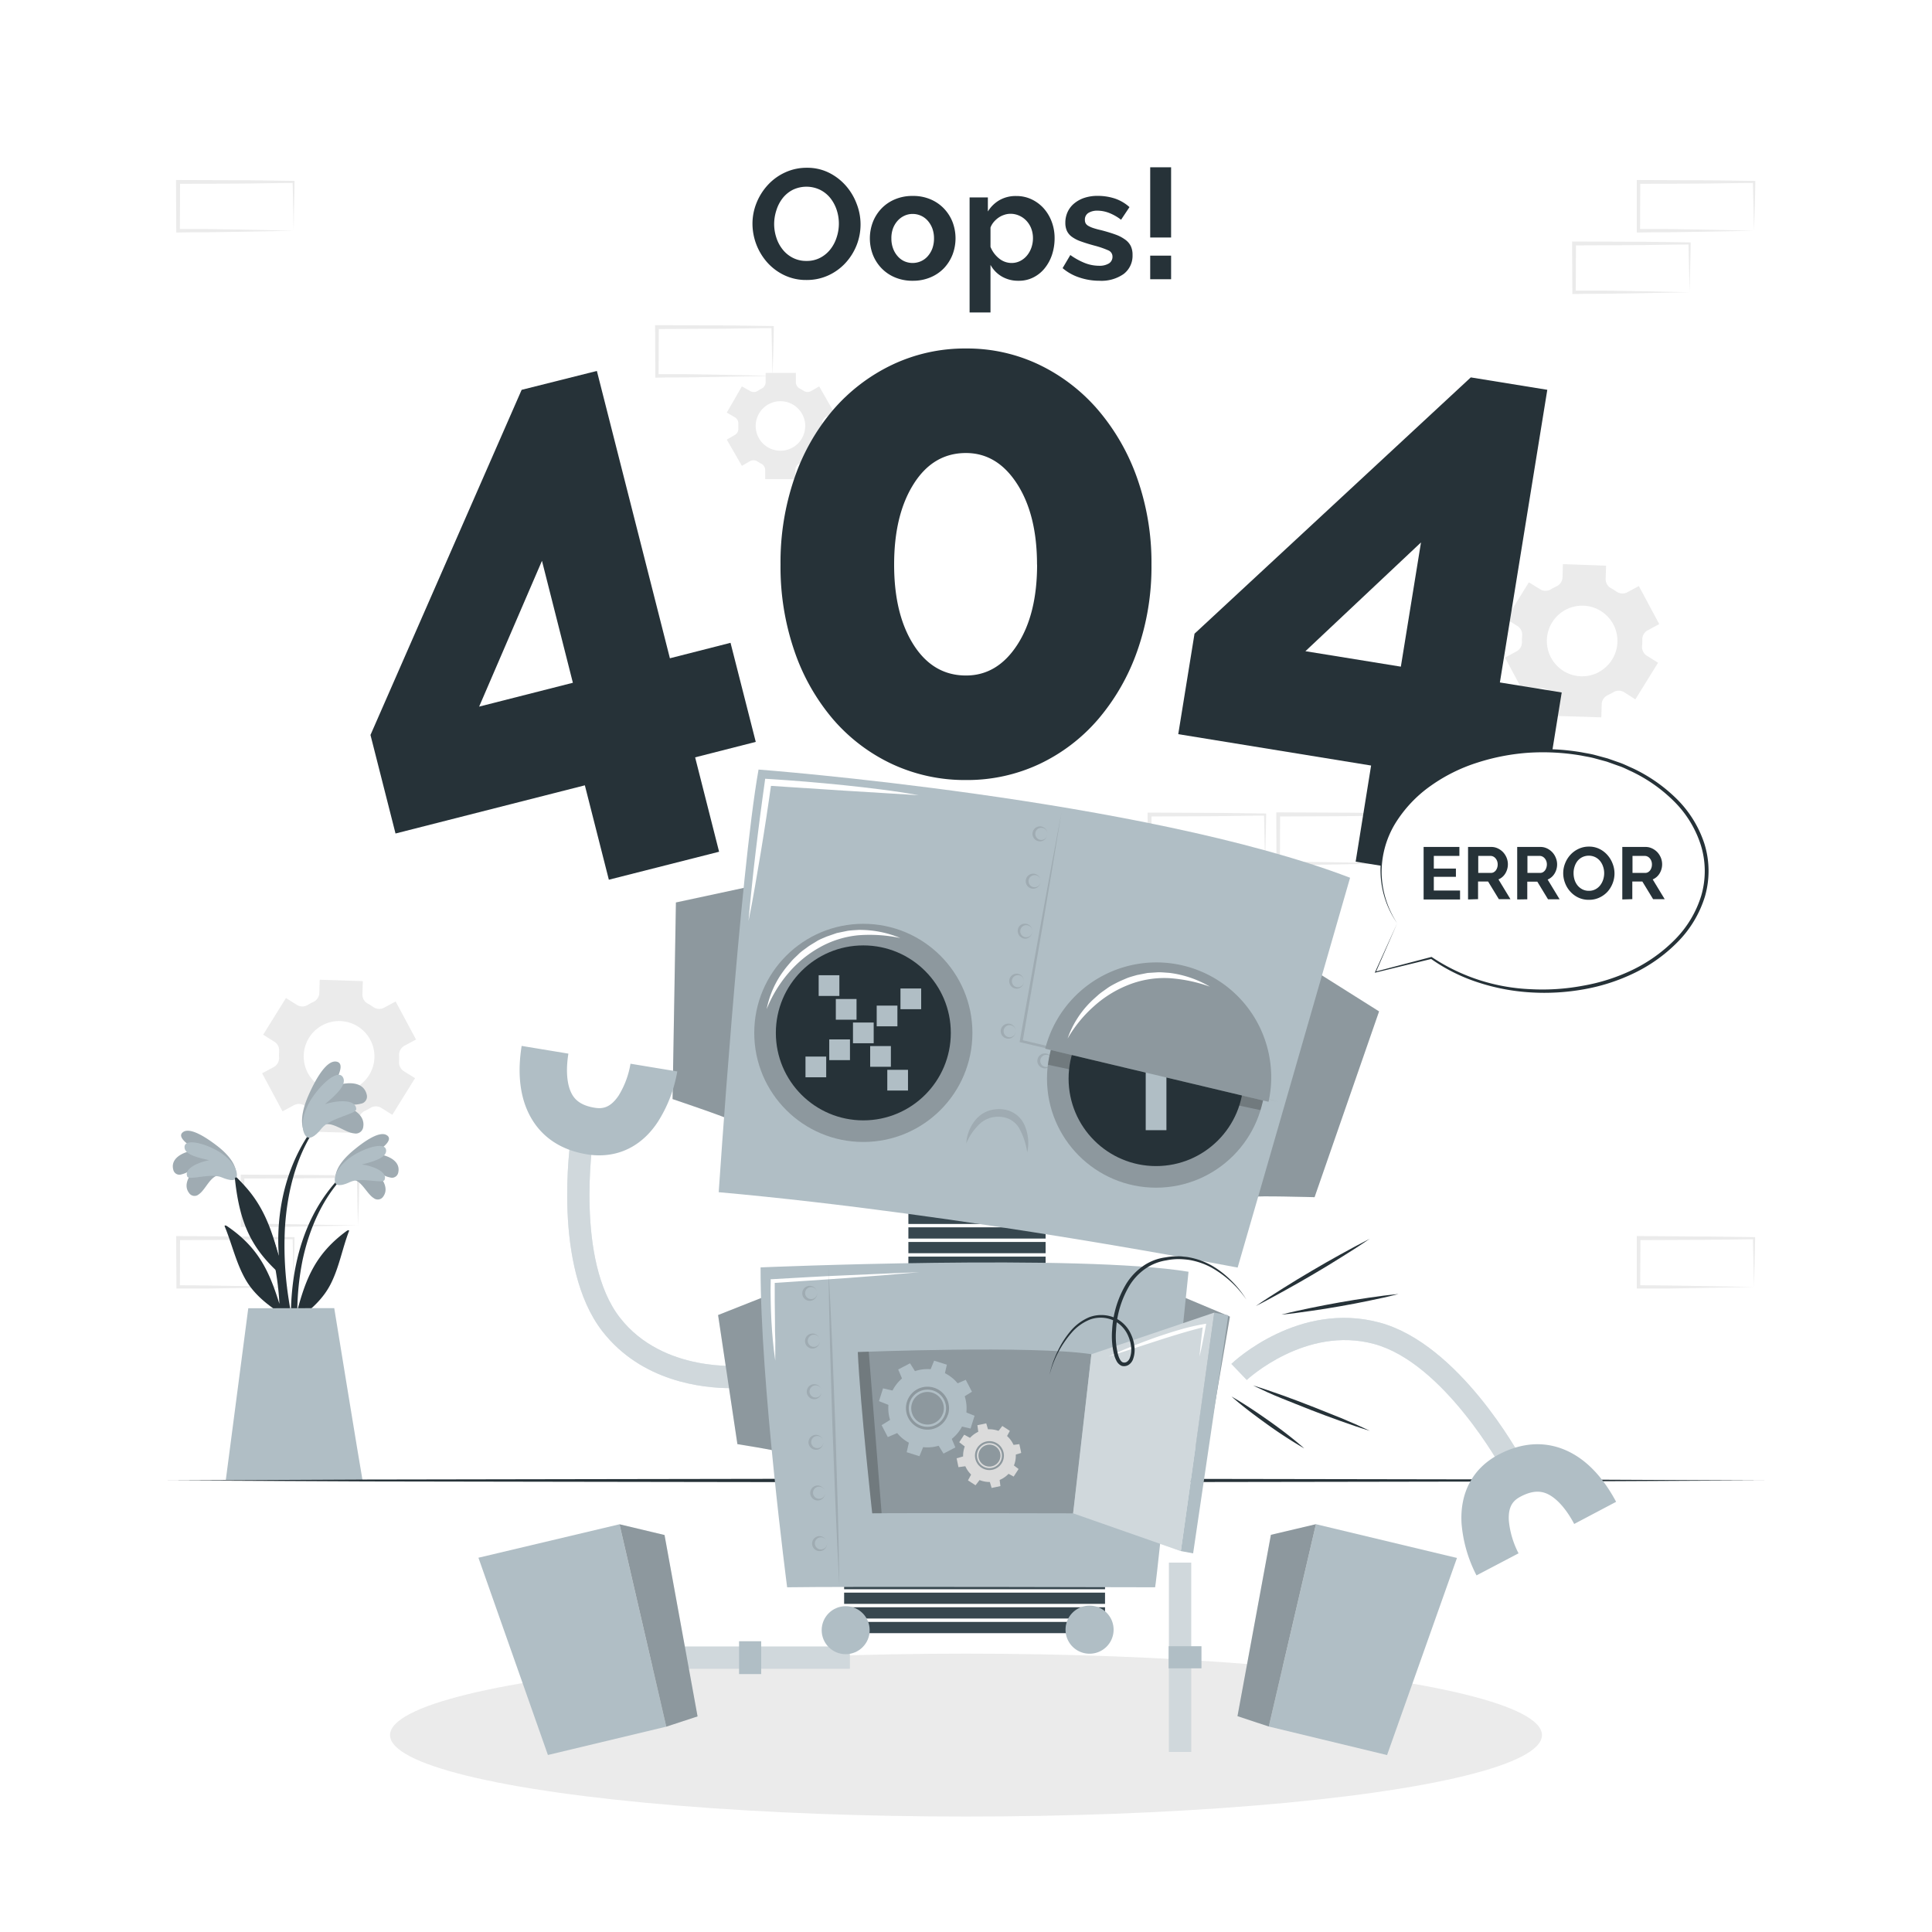 <svg class="animated" id="freepik_stories-oops-404-error-with-a-broken-robot" xmlns="http://www.w3.org/2000/svg" viewBox="0 0 500 500" version="1.1" xmlns:xlink="http://www.w3.org/1999/xlink" xmlns:svgjs="http://svgjs.com/svgjs"><style>svg#freepik_stories-oops-404-error-with-a-broken-robot:not(.animated) .animable {opacity: 0;}svg#freepik_stories-oops-404-error-with-a-broken-robot.animated #freepik--background-complete--inject-2 {animation: 5.1s 1 forwards linear slideDown;animation-delay: 0s;}svg#freepik_stories-oops-404-error-with-a-broken-robot.animated #freepik--Plant--inject-2 {animation: 3s Infinite  linear floating;animation-delay: 0s;}svg#freepik_stories-oops-404-error-with-a-broken-robot.animated #freepik--404-error--inject-2 {animation: 13.5s 1 forwards ease-out slideUp;animation-delay: 0s;}svg#freepik_stories-oops-404-error-with-a-broken-robot.animated #freepik--Robot--inject-2 {animation: 2.0s 1 forwards ease-in slideUp;animation-delay: 0s;}svg#freepik_stories-oops-404-error-with-a-broken-robot.animated #elrhznwea9ug {animation: 6.2s 1 forwards ease-in slideDown;animation-delay: 0s;}svg#freepik_stories-oops-404-error-with-a-broken-robot.animated #elu3qrjx8t8ls {animation: 6.2s 1 forwards ease-in slideDown;animation-delay: 0.119s;opacity: 0}svg#freepik_stories-oops-404-error-with-a-broken-robot.animated #el2dkoyzrgtet {animation: 6.2s 1 forwards ease-in slideDown;animation-delay: 0.238s;opacity: 0}svg#freepik_stories-oops-404-error-with-a-broken-robot.animated #elajfs4tpuzeg {animation: 6.2s 1 forwards ease-in slideDown;animation-delay: 0.358s;opacity: 0}svg#freepik_stories-oops-404-error-with-a-broken-robot.animated #ellja74d63zd {animation: 6.2s 1 forwards ease-in slideDown;animation-delay: 0.477s;opacity: 0}svg#freepik_stories-oops-404-error-with-a-broken-robot.animated #elszuv23nawo {animation: 6.2s 1 forwards ease-in slideDown;animation-delay: 0.596s;opacity: 0}svg#freepik_stories-oops-404-error-with-a-broken-robot.animated #elb36948p3mm8 {animation: 6.2s 1 forwards ease-in slideDown;animation-delay: 0.715s;opacity: 0}svg#freepik_stories-oops-404-error-with-a-broken-robot.animated #elcy1q0mjrrd {animation: 6.2s 1 forwards ease-in slideDown;animation-delay: 0.835s;opacity: 0}svg#freepik_stories-oops-404-error-with-a-broken-robot.animated #elugnvbi356m {animation: 6.2s 1 forwards ease-in slideDown;animation-delay: 0.954s;opacity: 0}svg#freepik_stories-oops-404-error-with-a-broken-robot.animated #elivnhj0bcfjg {animation: 6.2s 1 forwards ease-in slideDown;animation-delay: 1.073s;opacity: 0}svg#freepik_stories-oops-404-error-with-a-broken-robot.animated #el4wmblynjbci {animation: 6.2s 1 forwards ease-in slideDown;animation-delay: 1.192s;opacity: 0}svg#freepik_stories-oops-404-error-with-a-broken-robot.animated #electruclp1rs {animation: 6.2s 1 forwards ease-in slideDown;animation-delay: 1.312s;opacity: 0}svg#freepik_stories-oops-404-error-with-a-broken-robot.animated #elff14ck2ifye {animation: 6.2s 1 forwards ease-in slideDown;animation-delay: 1.431s;opacity: 0}svg#freepik_stories-oops-404-error-with-a-broken-robot.animated #eluzomaxi2b4s {animation: 6.2s 1 forwards ease-in slideDown;animation-delay: 1.55s;opacity: 0}svg#freepik_stories-oops-404-error-with-a-broken-robot.animated #elpjfvoq6r4xq {animation: 6.2s 1 forwards ease-in slideDown;animation-delay: 1.669s;opacity: 0}svg#freepik_stories-oops-404-error-with-a-broken-robot.animated #elglwwed2msk {animation: 6.2s 1 forwards ease-in slideDown;animation-delay: 1.788s;opacity: 0}svg#freepik_stories-oops-404-error-with-a-broken-robot.animated #el6tdpntiqjgq {animation: 6.2s 1 forwards ease-in slideDown;animation-delay: 1.908s;opacity: 0}svg#freepik_stories-oops-404-error-with-a-broken-robot.animated #elsatb0pl16v {animation: 6.2s 1 forwards ease-in slideDown;animation-delay: 2.027s;opacity: 0}svg#freepik_stories-oops-404-error-with-a-broken-robot.animated #elmz1hs90b4jl {animation: 6.2s 1 forwards ease-in slideDown;animation-delay: 2.146s;opacity: 0}svg#freepik_stories-oops-404-error-with-a-broken-robot.animated #elo3ulrtg6t9q {animation: 6.2s 1 forwards ease-in slideDown;animation-delay: 2.265s;opacity: 0}svg#freepik_stories-oops-404-error-with-a-broken-robot.animated #elnlbpp7jptu {animation: 6.2s 1 forwards ease-in slideDown;animation-delay: 2.385s;opacity: 0}svg#freepik_stories-oops-404-error-with-a-broken-robot.animated #elav8l0o58g46 {animation: 6.2s 1 forwards ease-in slideDown;animation-delay: 2.504s;opacity: 0}svg#freepik_stories-oops-404-error-with-a-broken-robot.animated #elpppowlytvb {animation: 6.2s 1 forwards ease-in slideDown;animation-delay: 2.623s;opacity: 0}svg#freepik_stories-oops-404-error-with-a-broken-robot.animated #el21e9brx6g13 {animation: 6.2s 1 forwards ease-in slideDown;animation-delay: 2.742s;opacity: 0}svg#freepik_stories-oops-404-error-with-a-broken-robot.animated #el502qknlogap {animation: 6.2s 1 forwards ease-in slideDown;animation-delay: 2.862s;opacity: 0}svg#freepik_stories-oops-404-error-with-a-broken-robot.animated #elak4ctewc918 {animation: 6.2s 1 forwards ease-in slideDown;animation-delay: 2.981s;opacity: 0}svg#freepik_stories-oops-404-error-with-a-broken-robot.animated #eluy6xgjikuio {animation: 6.2s 1 forwards ease-in slideDown;animation-delay: 3.1s;opacity: 0}svg#freepik_stories-oops-404-error-with-a-broken-robot.animated #eld7tsrdnjx1 {animation: 6.2s 1 forwards ease-in slideDown;animation-delay: 3.219s;opacity: 0}svg#freepik_stories-oops-404-error-with-a-broken-robot.animated #elfwfu2yydwg {animation: 6.2s 1 forwards ease-in slideDown;animation-delay: 3.338s;opacity: 0}svg#freepik_stories-oops-404-error-with-a-broken-robot.animated #elxlugyy3vahh {animation: 6.2s 1 forwards ease-in slideDown;animation-delay: 3.458s;opacity: 0}svg#freepik_stories-oops-404-error-with-a-broken-robot.animated #elq1m2k3c7fac {animation: 6.2s 1 forwards ease-in slideDown;animation-delay: 3.577s;opacity: 0}svg#freepik_stories-oops-404-error-with-a-broken-robot.animated #el2ijy7ndf4h {animation: 6.2s 1 forwards ease-in slideDown;animation-delay: 3.696s;opacity: 0}svg#freepik_stories-oops-404-error-with-a-broken-robot.animated #elgxkbou6zq6a {animation: 6.2s 1 forwards ease-in slideDown;animation-delay: 3.815s;opacity: 0}svg#freepik_stories-oops-404-error-with-a-broken-robot.animated #el62nwy10vtvl {animation: 6.2s 1 forwards ease-in slideDown;animation-delay: 3.935s;opacity: 0}svg#freepik_stories-oops-404-error-with-a-broken-robot.animated #el29wsjeaimo6 {animation: 6.2s 1 forwards ease-in slideDown;animation-delay: 4.054s;opacity: 0}svg#freepik_stories-oops-404-error-with-a-broken-robot.animated #elfig27wn2dej {animation: 6.2s 1 forwards ease-in slideDown;animation-delay: 4.173s;opacity: 0}svg#freepik_stories-oops-404-error-with-a-broken-robot.animated #elbwbuypljic {animation: 6.2s 1 forwards ease-in slideDown;animation-delay: 4.292s;opacity: 0}svg#freepik_stories-oops-404-error-with-a-broken-robot.animated #el0imkaq4xfq68 {animation: 6.2s 1 forwards ease-in slideDown;animation-delay: 4.412s;opacity: 0}svg#freepik_stories-oops-404-error-with-a-broken-robot.animated #elzt2e9bgcspp {animation: 6.2s 1 forwards ease-in slideDown;animation-delay: 4.531s;opacity: 0}svg#freepik_stories-oops-404-error-with-a-broken-robot.animated #elmygzvyysk3 {animation: 6.2s 1 forwards ease-in slideDown;animation-delay: 4.65s;opacity: 0}svg#freepik_stories-oops-404-error-with-a-broken-robot.animated #elfjorut2jek {animation: 6.2s 1 forwards ease-in slideDown;animation-delay: 4.769s;opacity: 0}svg#freepik_stories-oops-404-error-with-a-broken-robot.animated #eluf0w3hp5x2s {animation: 6.2s 1 forwards ease-in slideDown;animation-delay: 4.888s;opacity: 0}svg#freepik_stories-oops-404-error-with-a-broken-robot.animated #elmv72fjb48q {animation: 6.2s 1 forwards ease-in slideDown;animation-delay: 5.008s;opacity: 0}svg#freepik_stories-oops-404-error-with-a-broken-robot.animated #el5bbzm2y5kls {animation: 6.2s 1 forwards ease-in slideDown;animation-delay: 5.127s;opacity: 0}svg#freepik_stories-oops-404-error-with-a-broken-robot.animated #el84mvuuisune {animation: 6.2s 1 forwards ease-in slideDown;animation-delay: 5.246s;opacity: 0}svg#freepik_stories-oops-404-error-with-a-broken-robot.animated #elwbyr23qzvc {animation: 6.2s 1 forwards ease-in slideDown;animation-delay: 5.365s;opacity: 0}svg#freepik_stories-oops-404-error-with-a-broken-robot.animated #el4o03wcwcr1q {animation: 6.2s 1 forwards ease-in slideDown;animation-delay: 5.485s;opacity: 0}svg#freepik_stories-oops-404-error-with-a-broken-robot.animated #elyf0r5bpwshe {animation: 6.2s 1 forwards ease-in slideDown;animation-delay: 5.604s;opacity: 0}svg#freepik_stories-oops-404-error-with-a-broken-robot.animated #el79bvskj2gan {animation: 6.2s 1 forwards ease-in slideDown;animation-delay: 5.723s;opacity: 0}svg#freepik_stories-oops-404-error-with-a-broken-robot.animated #elju1ko7gj00n {animation: 6.2s 1 forwards ease-in slideDown;animation-delay: 5.842s;opacity: 0}svg#freepik_stories-oops-404-error-with-a-broken-robot.animated #elcntlb4z8iu9 {animation: 6.2s 1 forwards ease-in slideDown;animation-delay: 5.962s;opacity: 0}svg#freepik_stories-oops-404-error-with-a-broken-robot.animated #elgnyn6063l3g {animation: 6.2s 1 forwards ease-in slideDown;animation-delay: 6.081s;opacity: 0}svg#freepik_stories-oops-404-error-with-a-broken-robot.animated #freepik--Gears--inject-2 {animation: 6.2s 1 forwards ease-in slideDown,3s Infinite  linear floating;animation-delay: 0s,6.2s;}svg#freepik_stories-oops-404-error-with-a-broken-robot.animated #freepik--speech-bubble--inject-2 {animation: 2.8s 1 forwards ease-in slideDown;animation-delay: 0s;}            @keyframes slideDown {                0% {                    opacity: 0;                    transform: translateY(-30px);                }                100% {                    opacity: 1;                    transform: translateY(0);                }            }                    @keyframes floating {                0% {                    opacity: 1;                    transform: translateY(0px);                }                50% {                    transform: translateY(-10px);                }                100% {                    opacity: 1;                    transform: translateY(0px);                }            }                    @keyframes slideUp {                0% {                    opacity: 0;                    transform: translateY(30px);                }                100% {                    opacity: 1;                    transform: inherit;                }            }        </style><g id="freepik--background-complete--inject-2" style="transform-origin: 249.915px 190.03px 0px;" class="animable"><path d="M92.64,317.14l-14.84.28-7.51.12c-2.51,0-5,0-7.55,0H62.3v-.45l0-12.63V304h.5l14.95.07c5,0,10,.11,15,.16h.27v.27c0,2.14-.09,4.27-.13,6.38Zm0,0-.15-6.37c0-2.1-.11-4.19-.13-6.26l.28.27c-5,.06-10,.16-15,.17L62.74,305l.5-.5-.05,12.63-.45-.44c2.47,0,4.93,0,7.4.05l7.43.12Z" style="fill: rgb(235, 235, 235); transform-origin: 77.66px 310.77px 0px;" id="eldst6rljtwhv" class="animable"></path><path d="M76,333.07l-14.83.28-7.52.12c-2.51,0-5,0-7.55,0h-.44v-.45l-.06-12.63v-.5h.5L61,320c5,0,10,.12,14.95.17h.27v.27c0,2.14-.08,4.27-.13,6.38Zm0,0-.14-6.37c0-2.1-.11-4.19-.13-6.26l.27.27c-5,.06-10,.16-14.95.17l-14.95.06.5-.5-.05,12.63-.45-.44c2.47,0,4.93,0,7.4.05l7.44.12Z" style="fill: rgb(235, 235, 235); transform-origin: 60.91px 326.68px 0px;" id="ele2476py9if" class="animable"></path><path d="M76,59.71,61.13,60l-7.52.11c-2.51,0-5,0-7.55.06h-.44v-.45l-.06-12.63v-.5h.5L61,46.64c5,0,10,.12,14.95.17h.27v.27c0,2.14-.08,4.27-.13,6.38Zm0,0-.14-6.37c0-2.1-.11-4.19-.13-6.26l.27.27c-5,0-10,.16-14.95.17l-14.95.06.5-.5-.05,12.63-.45-.44c2.47,0,4.93,0,7.4,0l7.44.12Z" style="fill: rgb(235, 235, 235); transform-origin: 60.89px 53.38px 0px;" id="elxqplzg2g6yr" class="animable"></path><path d="M453.94,59.71,439.1,60l-7.51.11c-2.51,0-5,0-7.55.06h-.44v-.45l0-12.63v-.5h.5l14.95.06c5,0,10,.12,14.95.17h.27v.27c0,2.14-.09,4.27-.13,6.38Zm0,0-.14-6.37c-.05-2.1-.12-4.19-.14-6.26l.28.27c-5,0-10,.16-14.95.17L424,47.58l.5-.5-.05,12.63-.45-.44c2.47,0,4.93,0,7.4,0l7.43.12Z" style="fill: rgb(235, 235, 235); transform-origin: 438.935px 53.38px 0px;" id="eliovbs92k77" class="animable"></path><path d="M437.26,75.64l-14.83.28-7.52.11c-2.51,0-5,0-7.55.06h-.44v-.45L406.86,63v-.5h.5l14.95.06c5,0,10,.12,14.95.17h.28V63c0,2.14-.08,4.27-.13,6.38Zm0,0-.14-6.37c-.05-2.11-.11-4.19-.13-6.26l.27.27c-5,0-10,.16-14.95.17l-14.95.06.5-.5-.05,12.63-.45-.44c2.47,0,4.93,0,7.4,0l7.44.12Z" style="fill: rgb(235, 235, 235); transform-origin: 422.2px 69.295px 0px;" id="elhor2jip0qod" class="animable"></path><path d="M360.69,223.44l-14.83.28-7.52.11c-2.51,0-5,0-7.54,0h-.45v-.45l-.05-12.64v-.5h.51l14.94.07c5,0,10,.11,14.95.16H361v.27c0,2.14-.08,4.27-.13,6.38Zm0,0-.14-6.38c-.05-2.1-.11-4.18-.13-6.26l.27.28c-5,0-10,.16-14.95.16l-14.94.06.49-.5-.05,12.64-.44-.45c2.46,0,4.92,0,7.39.06l7.44.11Z" style="fill: rgb(235, 235, 235); transform-origin: 345.65px 217.035px 0px;" id="eltfd9sy8qbtg" class="animable"></path><path d="M344,239.37l-14.83.28-7.51.11c-2.51.05-5,0-7.55.05h-.45v-.45l-.05-12.64v-.5h.5l14.95.07c5,0,10,.11,14.94.16h.28v.27c0,2.14-.09,4.27-.13,6.38Zm0,0-.14-6.38c0-2.1-.11-4.18-.13-6.26l.27.28c-5,.05-10,.16-14.94.16l-14.95.06.5-.5-.06,12.64-.44-.45c2.46,0,4.93,0,7.4.06l7.43.11Z" style="fill: rgb(235, 235, 235); transform-origin: 328.945px 233.015px 0px;" id="elaeid7szxih9" class="animable"></path><path d="M327.4,223.44l-14.83.28-7.51.11c-2.51,0-5,0-7.55,0h-.45v-.45L297,210.8v-.5h.51l14.94.07c5,0,10,.11,14.95.16h.28v.27c0,2.14-.09,4.27-.13,6.38Zm0,0-.14-6.38c0-2.1-.11-4.18-.13-6.26l.27.28c-5,0-10,.16-14.95.16l-14.94.06.5-.5L298,223.44l-.44-.45c2.46,0,4.92,0,7.4.06l7.43.11Z" style="fill: rgb(235, 235, 235); transform-origin: 312.34px 217.065px 0px;" id="elxoxu7k0zai" class="animable"></path><path d="M453.94,333.07l-14.84.28-7.51.12c-2.51,0-5,0-7.55,0h-.44v-.45l0-12.63v-.5h.5L439,320c5,0,10,.12,14.95.17h.27v.27c0,2.14-.09,4.27-.13,6.38Zm0,0-.14-6.37c-.05-2.1-.12-4.19-.14-6.26l.28.27c-5,.06-10,.16-14.95.17l-14.95.06.5-.5-.05,12.63-.45-.44c2.47,0,4.93,0,7.4.05l7.43.12Z" style="fill: rgb(235, 235, 235); transform-origin: 438.91px 326.68px 0px;" id="eluvcga4tysla" class="animable"></path><path d="M199.93,97.28l-14.84.28-7.51.11c-2.51,0-5,0-7.55.06h-.44v-.45l-.05-12.63v-.5h.5l14.95.06c5,0,10,.11,15,.17h.27v.27c0,2.14-.09,4.27-.13,6.37Zm0,0-.15-6.37c0-2.11-.11-4.19-.13-6.26l.28.27c-5,0-10,.16-15,.16L170,85.15l.5-.5-.05,12.63-.45-.44c2.47,0,4.93,0,7.4,0l7.43.11Z" style="fill: rgb(235, 235, 235); transform-origin: 184.9px 90.94px 0px;" id="el17cpfqmxd9o" class="animable"></path><path d="M423.23,181l5.88-9.49-2.9-1.8a2.67,2.67,0,0,1-1.24-2.5,15.44,15.44,0,0,0,.06-1.67,2.65,2.65,0,0,1,1.38-2.41l3-1.61-5.28-9.85-3,1.62a2.66,2.66,0,0,1-2.77-.18,16,16,0,0,0-1.42-.88,2.66,2.66,0,0,1-1.4-2.41l.11-3.42L404.48,146l-.1,3.43a2.67,2.67,0,0,1-1.56,2.31c-.24.11-.49.24-.73.37s-.48.26-.71.4a2.65,2.65,0,0,1-2.78,0l-2.93-1.81-5.88,9.49,2.91,1.81a2.66,2.66,0,0,1,1.23,2.5,13.1,13.1,0,0,0-.05,1.66,2.68,2.68,0,0,1-1.39,2.41l-3,1.61,5.28,9.85,3-1.62a2.66,2.66,0,0,1,2.77.18,16,16,0,0,0,1.42.88,2.65,2.65,0,0,1,1.4,2.4l-.11,3.43,11.17.35.1-3.43a2.65,2.65,0,0,1,1.55-2.3l.74-.38c.25-.13.49-.26.72-.4a2.67,2.67,0,0,1,2.79,0Zm-9.46-7.05a9.14,9.14,0,1,1,3.75-12.38A9.14,9.14,0,0,1,413.77,173.92Z" style="fill: rgb(235, 235, 235); transform-origin: 409.45px 165.825px 0px;" id="el6shfwg2w694" class="animable"></path><path d="M101.53,288.51l5.89-9.49-2.91-1.8a2.66,2.66,0,0,1-1.23-2.5,15.45,15.45,0,0,0,0-1.67,2.66,2.66,0,0,1,1.39-2.41l3-1.61-5.28-9.85-3,1.62a2.68,2.68,0,0,1-2.78-.18,13.94,13.94,0,0,0-1.42-.88,2.68,2.68,0,0,1-1.4-2.41l.11-3.42-11.16-.35-.1,3.43a2.67,2.67,0,0,1-1.56,2.32c-.25.11-.49.24-.74.37s-.48.26-.71.4a2.63,2.63,0,0,1-2.77,0L74,258.29l-5.89,9.49L71,269.59a2.64,2.64,0,0,1,1.23,2.5c0,.55-.06,1.1,0,1.66a2.66,2.66,0,0,1-1.39,2.41l-3,1.61,5.28,9.85,3-1.62a2.68,2.68,0,0,1,2.78.18,13.71,13.71,0,0,0,1.41.87,2.68,2.68,0,0,1,1.4,2.41l-.1,3.43,11.16.34.11-3.42a2.66,2.66,0,0,1,1.55-2.31c.25-.11.49-.24.74-.37s.48-.26.71-.41a2.65,2.65,0,0,1,2.79,0Zm-9.45-7.05a9.15,9.15,0,1,1,3.74-12.38A9.14,9.14,0,0,1,92.08,281.46Z" style="fill: rgb(235, 235, 235); transform-origin: 87.755px 273.395px 0px;" id="elxv9uemy6za" class="animable"></path><path d="M215.87,106.74,212,100l-2.08,1.2a1.85,1.85,0,0,1-1.95-.07,11,11,0,0,0-1-.58,1.85,1.85,0,0,1-1-1.65v-2.4h-7.82v2.4a1.87,1.87,0,0,1-1,1.65c-.35.18-.69.37-1,.58a1.85,1.85,0,0,1-2,.07L192,100l-3.91,6.78,2.08,1.2a1.85,1.85,0,0,1,.91,1.72c0,.19,0,.39,0,.58s0,.38,0,.58a1.82,1.82,0,0,1-.9,1.71l-2.09,1.21,3.91,6.78,2.08-1.2a1.85,1.85,0,0,1,1.95.07,11,11,0,0,0,1,.58,1.87,1.87,0,0,1,1,1.65V124h7.82v-2.4a1.85,1.85,0,0,1,1-1.65c.35-.18.68-.37,1-.58a1.85,1.85,0,0,1,1.95-.07l2.08,1.2,3.91-6.78-2.08-1.2a1.85,1.85,0,0,1-.91-1.72c0-.19,0-.39,0-.58s0-.39,0-.58a1.85,1.85,0,0,1,.91-1.72Zm-7.48,3.5a6.41,6.41,0,1,1-6.41-6.41A6.41,6.41,0,0,1,208.39,110.24Z" style="fill: rgb(235, 235, 235); transform-origin: 201.98px 110.25px 0px;" id="elcay4tq2ms3p" class="animable"></path></g><g id="freepik--Plant--inject-2" style="transform-origin: 73.939px 328.861px 0px;" class="animable"><path d="M88.84,303.84c-13.07,12.79-15.27,32.59-12.51,49.92.07.4.68.29.68-.08,0-3.95-.12-7.86-.11-11.76.07-.17.13-.34.2-.52,3.41-2.48,6.55-5.28,8.49-9.12,2.18-4.29,3-9.14,4.71-13.62.16-.43-.3-.3-.6-.08-8,5.86-10.48,12.17-12.76,20.6a69.79,69.79,0,0,1,1.38-13.13c1.72-8,5.11-15.93,10.86-21.86C89.4,304,89.06,303.61,88.84,303.84Z" style="fill: rgb(38, 50, 56); transform-origin: 82.807px 328.891px 0px;" id="elcmgq5d7gf5v" class="animable"></path><path d="M91.29,305.33c2.25.08,3.66,3.67,5.41,4.72a1.68,1.68,0,0,0,2.48-.39c1.74-2.42-.64-5.41-2.88-7.09,1.6.66,2.93,1.82,4.65,2.15a1.64,1.64,0,0,0,2.11-1.26c.76-3.31-3.39-4.77-6.23-4.84,1.38-1,5.33-3.57,3.23-4.85s-6.76,2.44-8.27,3.67c-2.23,1.8-4.88,4.5-5,7.32C86.68,308.05,89.56,306,91.29,305.33Z" style="fill: #B0BEC5; transform-origin: 94.969px 301.969px 0px;" id="elx2z5txolljs" class="animable"></path><g id="elt1nthyqkti"><path d="M91.29,305.33c2.25.08,3.66,3.67,5.41,4.72a1.68,1.68,0,0,0,2.48-.39c1.74-2.42-.64-5.41-2.88-7.09,1.6.66,2.93,1.82,4.65,2.15a1.64,1.64,0,0,0,2.11-1.26c.76-3.31-3.39-4.77-6.23-4.84,1.38-1,5.33-3.57,3.23-4.85s-6.76,2.44-8.27,3.67c-2.23,1.8-4.88,4.5-5,7.32C86.68,308.05,89.56,306,91.29,305.33Z" style="opacity: 0.1; transform-origin: 94.969px 301.969px 0px;" class="animable" id="elodttlrcsou"></path></g><path d="M90.64,305.89c2.88-1.31,8.4.57,8.87-.52.95-2.21-3.46-3.73-5.85-4,2.2-.59,6.4-1.54,6.27-3.65-.16-2.59-6.44-.36-9.63,2.08-4,3.07-4,6-3.32,6.63C87.89,307.22,90.17,306.1,90.64,305.89Z" style="fill: #B0BEC5; transform-origin: 93.287px 301.636px 0px;" id="elmfvra18zwx" class="animable"></path><path d="M59.07,302.57c13.55,12.29,16.49,32,14.4,49.42-.06.39-.67.31-.68-.06-.15-3.95-.18-7.86-.34-11.75-.08-.18-.15-.34-.22-.52-3.51-2.35-6.75-5-8.83-8.79-2.35-4.21-3.39-9-5.23-13.43-.17-.42.29-.32.6-.11,8.17,5.56,10.94,11.77,13.54,20.11a71.38,71.38,0,0,0-1.88-13.07c-2-7.93-5.72-15.72-11.69-21.44C58.52,302.71,58.84,302.36,59.07,302.57Z" style="fill: rgb(38, 50, 56); transform-origin: 66.106px 327.376px 0px;" id="ely3e3vne365g" class="animable"></path><path d="M56.68,304.16c-2.25.16-3.52,3.8-5.23,4.92a1.68,1.68,0,0,1-2.49-.3c-1.83-2.35.43-5.43,2.61-7.19-1.58.72-2.86,1.93-4.57,2.32a1.62,1.62,0,0,1-2.15-1.18c-.89-3.27,3.2-4.9,6-5.07-1.41-.91-5.46-3.36-3.41-4.72s6.85,2.18,8.41,3.35c2.29,1.71,5,4.31,5.25,7.12C61.38,306.7,58.43,304.78,56.68,304.16Z" style="fill: #B0BEC5; transform-origin: 52.922px 301.067px 0px;" id="elg8bkzm6byz6" class="animable"></path><g id="ell4im25b88vj"><path d="M56.68,304.16c-2.25.16-3.52,3.8-5.23,4.92a1.68,1.68,0,0,1-2.49-.3c-1.83-2.35.43-5.43,2.61-7.19-1.58.72-2.86,1.93-4.57,2.32a1.62,1.62,0,0,1-2.15-1.18c-.89-3.27,3.2-4.9,6-5.07-1.41-.91-5.46-3.36-3.41-4.72s6.85,2.18,8.41,3.35c2.29,1.71,5,4.31,5.25,7.12C61.38,306.7,58.43,304.78,56.68,304.16Z" style="opacity: 0.1; transform-origin: 52.922px 301.067px 0px;" class="animable" id="el4ivxyi1qs5o"></path></g><path d="M57.35,304.69c-2.93-1.2-8.37.89-8.88-.18-1-2.18,3.31-3.86,5.68-4.25-2.21-.51-6.45-1.29-6.4-3.41.06-2.59,6.43-.61,9.7,1.71,4.13,2.92,4.21,5.88,3.57,6.5C60.15,305.91,57.83,304.88,57.35,304.69Z" style="fill: #B0BEC5; transform-origin: 54.532px 300.509px 0px;" id="elhl1s2bsn0s6" class="animable"></path><path d="M72.93,335a132.49,132.49,0,0,0,4.2,19.42.49.49,0,0,0,1-.19c-.89-6-2.51-11.86-3.4-17.85a89.21,89.21,0,0,1-1-18.32c.57-10.09,3.31-20.83,9.89-28.72.14-.19-.16-.45-.31-.28C70,304.46,72.13,323.3,72.15,325c-1.87-6.36-3.79-13.65-10.85-20.13-.31-.28-.54-.15-.49.33,1.26,11.8,4.54,18,11.38,24.27C72.39,331.33,72.63,333.19,72.93,335Z" style="fill: rgb(38, 50, 56); transform-origin: 72.23px 321.919px 0px;" id="eluf1g9xntl8s" class="animable"></path><path d="M83.65,291.14c2.37-1.06,5.64,2,8,2.17A1.94,1.94,0,0,0,94,291.66c.59-3.39-3.39-5.3-6.56-5.9,2-.13,4,.41,5.92-.12a1.87,1.87,0,0,0,1.54-2.37C94,279.46,89,280,86,281.38c.94-1.69,3.73-6.38.91-6.65s-5.79,5.93-6.74,8c-1.4,3-2.79,7.12-1.48,10.09C80.23,296.27,82.2,292.72,83.65,291.14Z" style="fill: #B0BEC5; transform-origin: 86.569px 284.5px 0px;" id="ely1jg04va1td" class="animable"></path><g id="elyuuz4p1sr1k"><path d="M83.65,291.14c2.37-1.06,5.64,2,8,2.17A1.94,1.94,0,0,0,94,291.66c.59-3.39-3.39-5.3-6.56-5.9,2-.13,4,.41,5.92-.12a1.87,1.87,0,0,0,1.54-2.37C94,279.46,89,280,86,281.38c.94-1.69,3.73-6.38.91-6.65s-5.79,5.93-6.74,8c-1.4,3-2.79,7.12-1.48,10.09C80.23,296.27,82.2,292.72,83.65,291.14Z" style="opacity: 0.1; transform-origin: 86.569px 284.5px 0px;" class="animable" id="elntjq03d25fg"></path></g><path d="M83.25,292c2.33-2.8,9-3.63,8.94-5-.12-2.77-5.47-2.13-8.09-1.23,2-1.73,5.86-4.82,4.67-6.95-1.47-2.6-6.88,2.87-9,7-2.61,5.21-1.09,8.28-.1,8.56C81.07,294.81,82.87,292.5,83.25,292Z" style="fill: #B0BEC5; transform-origin: 85.256px 286.289px 0px;" id="elyqcyrluv7am" class="animable"></path><path d="M64.25,338.58,58.44,383H93.81c-.72-3.93-7.31-44.46-7.31-44.46Z" style="fill: #B0BEC5; transform-origin: 76.125px 360.77px 0px;" id="eljcbc1qnvuvi" class="animable"></path></g><g id="freepik--Floor--inject-2" style="transform-origin: 250px 383.14px 0px;" class="animable"><polygon points="43.37 383.14 95.03 382.9 146.69 382.81 250 382.64 353.31 382.81 404.97 382.9 456.63 383.14 404.97 383.39 353.31 383.48 250 383.64 146.69 383.48 95.03 383.39 43.37 383.14" style="fill: rgb(38, 50, 56); transform-origin: 250px 383.14px 0px;" id="elysiyfssfgj" class="animable"></polygon></g><g id="freepik--Shadow--inject-2" style="transform-origin: 250px 449.04px 0px;" class="animable"><ellipse cx="250" cy="449.04" rx="149.06" ry="21.08" style="fill: rgb(235, 235, 235); transform-origin: 250px 449.04px 0px;" id="elarzeereiy9c" class="animable"></ellipse></g><g id="freepik--404-error--inject-2" style="transform-origin: 250.025px 135.48px 0px;" class="animable"><path d="M157.57,227.67l-6.21-24.43-49,12.47-6.48-25.5L135,100.89,154.47,96l18.9,74.36,15.69-4L195.59,192l-15.69,4,6.2,24.43ZM124,182.87l24.26-6.17-8-31.56Z" style="fill: rgb(38, 50, 56); transform-origin: 145.735px 161.835px 0px;" id="el97tg6176ais" class="animable"></path><path d="M298,146.12a65.58,65.58,0,0,1-3.68,22.35,55.48,55.48,0,0,1-10.12,17.67A45.82,45.82,0,0,1,269,197.73a43.91,43.91,0,0,1-19,4.14,44.54,44.54,0,0,1-19.14-4.14,45.75,45.75,0,0,1-15.27-11.59,54.17,54.17,0,0,1-10-17.67A66.82,66.82,0,0,1,202,146.12a66.84,66.84,0,0,1,3.59-22.36,54.22,54.22,0,0,1,10-17.66,46.68,46.68,0,0,1,15.27-11.68A43.74,43.74,0,0,1,250,90.19a43.12,43.12,0,0,1,19,4.23,46.76,46.76,0,0,1,15.18,11.68,55.54,55.54,0,0,1,10.12,17.66A65.6,65.6,0,0,1,298,146.12Zm-29.62,0q0-12.88-5.15-20.88t-13.25-8q-8.46,0-13.52,8t-5.06,20.88q0,12.88,5.06,20.79T250,174.82q8.1,0,13.25-7.91T268.4,146.12Z" style="fill: rgb(38, 50, 56); transform-origin: 250px 146.03px 0px;" id="eljykqb9py57k" class="animable"></path><path d="M350.84,223l4-24.88L304.93,190l4.21-26,71.5-66.33,19.8,3.21-12.27,75.74,16,2.59-4.23,26.15-16-2.59-4,24.88Zm-13-54.47,24.7,4,5.21-32.15Z" style="fill: rgb(38, 50, 56); transform-origin: 354.55px 162.66px 0px;" id="elhdemss9p08" class="animable"></path><path d="M208.68,72.46A13,13,0,0,1,203,71.23a13.94,13.94,0,0,1-4.4-3.27,15.19,15.19,0,0,1-3.86-10,14.37,14.37,0,0,1,1.07-5.5,15.16,15.16,0,0,1,2.95-4.64,13.94,13.94,0,0,1,4.46-3.21,13.18,13.18,0,0,1,5.62-1.19,12.56,12.56,0,0,1,5.67,1.27A14.22,14.22,0,0,1,218.85,48a15.11,15.11,0,0,1,2.83,4.69,14.67,14.67,0,0,1,0,10.8,14.91,14.91,0,0,1-2.91,4.61,13.89,13.89,0,0,1-4.44,3.19A13.31,13.31,0,0,1,208.68,72.46Zm-8.33-14.54a11.38,11.38,0,0,0,.57,3.59,9.53,9.53,0,0,0,1.64,3.07,7.91,7.91,0,0,0,2.62,2.14,7.57,7.57,0,0,0,3.54.81,7.41,7.41,0,0,0,3.57-.83,8.1,8.1,0,0,0,2.63-2.2,9.68,9.68,0,0,0,1.61-3.09,11.31,11.31,0,0,0,0-7.09,10,10,0,0,0-1.65-3.07,8,8,0,0,0-2.63-2.12,8.16,8.16,0,0,0-7.09,0,8,8,0,0,0-2.63,2.18,9.85,9.85,0,0,0-1.59,3.07A11.63,11.63,0,0,0,200.35,57.92Z" style="fill: rgb(38, 50, 56); transform-origin: 208.725px 57.94px 0px;" id="el6mdl1dp0b2m" class="animable"></path><path d="M236.23,72.66a11.48,11.48,0,0,1-4.65-.89,10.34,10.34,0,0,1-3.49-2.4,10.68,10.68,0,0,1-2.21-3.49,11.9,11.9,0,0,1,0-8.37A10.68,10.68,0,0,1,228.09,54a10.34,10.34,0,0,1,3.49-2.4,11.48,11.48,0,0,1,4.65-.89,11.33,11.33,0,0,1,4.62.89,10.36,10.36,0,0,1,3.47,2.4,10.68,10.68,0,0,1,2.21,3.49,11.9,11.9,0,0,1,0,8.37,10.94,10.94,0,0,1-2.18,3.49,10.3,10.3,0,0,1-3.48,2.4A11.46,11.46,0,0,1,236.23,72.66Zm-5.54-10.94a7.2,7.2,0,0,0,.43,2.56,6.2,6.2,0,0,0,1.17,2A5.1,5.1,0,0,0,234,67.59a5.31,5.31,0,0,0,4.37,0,5.1,5.1,0,0,0,1.75-1.31,6.4,6.4,0,0,0,1.18-2,7.61,7.61,0,0,0,.42-2.59,7.48,7.48,0,0,0-.42-2.54,6.4,6.4,0,0,0-1.18-2,5.1,5.1,0,0,0-1.75-1.31,5.17,5.17,0,0,0-2.18-.47,4.92,4.92,0,0,0-2.19.49,5.42,5.42,0,0,0-1.75,1.33,6.2,6.2,0,0,0-1.17,2A7.26,7.26,0,0,0,230.69,61.72Z" style="fill: rgb(38, 50, 56); transform-origin: 236.205px 61.685px 0px;" id="elu55kpbvppho" class="animable"></path><path d="M263.61,72.66a8.34,8.34,0,0,1-4.36-1.11,7.86,7.86,0,0,1-2.91-3V80.86h-5.41V51.09h4.73v3.64a8.58,8.58,0,0,1,3-2.93A8.42,8.42,0,0,1,263,50.73a9.1,9.1,0,0,1,4,.87,9.93,9.93,0,0,1,3.13,2.34,11,11,0,0,1,2.06,3.47,11.94,11.94,0,0,1,.74,4.22,13.59,13.59,0,0,1-.68,4.33,11.11,11.11,0,0,1-1.92,3.51,8.82,8.82,0,0,1-2.93,2.34A8.14,8.14,0,0,1,263.61,72.66Zm-1.81-4.6a4.89,4.89,0,0,0,2.24-.53,5.45,5.45,0,0,0,1.75-1.41,6.55,6.55,0,0,0,1.14-2.06,7.37,7.37,0,0,0,.4-2.43,7,7,0,0,0-.44-2.48,6.19,6.19,0,0,0-1.24-2,5.65,5.65,0,0,0-1.86-1.33,5.42,5.42,0,0,0-2.32-.49,4.94,4.94,0,0,0-1.57.27,5.52,5.52,0,0,0-1.5.74,6.61,6.61,0,0,0-1.23,1.13,4.85,4.85,0,0,0-.83,1.42v5a7.34,7.34,0,0,0,2.22,3A5.13,5.13,0,0,0,261.8,68.06Z" style="fill: rgb(38, 50, 56); transform-origin: 261.93px 65.793px 0px;" id="elo7pmir4742b" class="animable"></path><path d="M284.54,72.66a16.21,16.21,0,0,1-5.21-.85A12.69,12.69,0,0,1,275,69.39L277,66a17.91,17.91,0,0,0,3.78,2.08,10.19,10.19,0,0,0,3.66.7,4.66,4.66,0,0,0,2.54-.6,2,2,0,0,0,.93-1.74,1.73,1.73,0,0,0-1.09-1.65,23.75,23.75,0,0,0-3.55-1.22c-1.38-.37-2.55-.74-3.52-1.09a8.78,8.78,0,0,1-2.34-1.19,4,4,0,0,1-1.29-1.53,4.91,4.91,0,0,1-.41-2.08,6.54,6.54,0,0,1,.63-2.91,6.26,6.26,0,0,1,1.76-2.2,8.13,8.13,0,0,1,2.64-1.4,10.86,10.86,0,0,1,3.29-.48,14.43,14.43,0,0,1,4.47.68,10.79,10.79,0,0,1,3.81,2.23l-2.18,3.27A12.59,12.59,0,0,0,287,55.09a8.49,8.49,0,0,0-3-.57,4.33,4.33,0,0,0-2.3.57,2,2,0,0,0-.93,1.82,1.85,1.85,0,0,0,.22.93,1.94,1.94,0,0,0,.71.64,7.15,7.15,0,0,0,1.27.55c.53.17,1.18.36,2,.54,1.46.38,2.7.76,3.74,1.14A9.69,9.69,0,0,1,291.18,62a4.59,4.59,0,0,1,1.46,1.67A5.2,5.2,0,0,1,293.1,66a5.91,5.91,0,0,1-2.3,4.91A10,10,0,0,1,284.54,72.66Z" style="fill: rgb(38, 50, 56); transform-origin: 284.052px 61.683px 0px;" id="elbwg324didrp" class="animable"></path><path d="M297.67,61.47V43.29h5.41V61.47Zm0,10.79v-6.1h5.41v6.1Z" style="fill: rgb(38, 50, 56); transform-origin: 300.375px 57.775px 0px;" id="el8fo3zx9uhwu" class="animable"></path></g><g id="freepik--Robot--inject-2" style="transform-origin: 271.035px 326.685px 0px;" class="animable"><rect x="235.09" y="313.85" width="35.51" height="2.91" style="fill: rgb(55, 71, 79); transform-origin: 252.845px 315.305px 0px;" id="el09m0nqepcz6n" class="animable"></rect><rect x="235.09" y="317.63" width="35.51" height="2.91" style="fill: rgb(55, 71, 79); transform-origin: 252.845px 319.085px 0px;" id="el6vwax8ew1rs" class="animable"></rect><rect x="235.09" y="321.42" width="35.51" height="2.91" style="fill: rgb(55, 71, 79); transform-origin: 252.845px 322.875px 0px;" id="el56wxw12q52x" class="animable"></rect><rect x="235.09" y="325.21" width="35.51" height="2.91" style="fill: rgb(55, 71, 79); transform-origin: 252.845px 326.665px 0px;" id="el0d7xuakdmjgp" class="animable"></rect><rect x="235.09" y="329" width="35.51" height="2.91" style="fill: rgb(55, 71, 79); transform-origin: 252.845px 330.455px 0px;" id="el7wjhuklsojg" class="animable"></rect><rect x="218.46" y="404.59" width="67.52" height="2.91" style="fill: rgb(55, 71, 79); transform-origin: 252.22px 406.045px 0px;" id="elmjx3zqul24" class="animable"></rect><rect x="218.46" y="408.38" width="67.52" height="2.91" style="fill: rgb(55, 71, 79); transform-origin: 252.22px 409.835px 0px;" id="el0hijtckv2l5w" class="animable"></rect><rect x="218.46" y="412.17" width="67.52" height="2.91" style="fill: rgb(55, 71, 79); transform-origin: 252.22px 413.625px 0px;" id="elgo4zvzeuaah" class="animable"></rect><rect x="218.46" y="415.96" width="67.52" height="2.91" style="fill: rgb(55, 71, 79); transform-origin: 252.22px 417.415px 0px;" id="elibzjvwlc90s" class="animable"></rect><rect x="218.46" y="419.75" width="67.52" height="2.91" style="fill: rgb(55, 71, 79); transform-origin: 252.22px 421.205px 0px;" id="elsu1s4khtao" class="animable"></rect><path d="M188.83,289.8c0-.39-14.77-5.36-14.77-5.36l.87-50.88,19.64-4.22Z" style="fill: #B0BEC5; transform-origin: 184.315px 259.57px 0px;" id="elmjr35job0k8" class="animable"></path><g id="eloeapq3770ak"><path d="M188.83,289.8c0-.39-14.77-5.36-14.77-5.36l.87-50.88,19.64-4.22Z" style="opacity: 0.2; transform-origin: 184.315px 259.57px 0px;" class="animable" id="eluocz03l6bzk"></path></g><path d="M324.49,309.77c.1-.38,15.72.06,15.72.06l16.69-48.08-17-10.71Z" style="fill: #B0BEC5; transform-origin: 340.695px 280.435px 0px;" id="elyqbj28d79l" class="animable"></path><g id="elvhr6p1uh3wk"><path d="M324.49,309.77c.1-.38,15.72.06,15.72.06l16.69-48.08-17-10.71Z" style="opacity: 0.2; transform-origin: 340.695px 280.435px 0px;" class="animable" id="elovmkg6nol6r"></path></g><path d="M186,308.54s5.49-82.3,10.31-109.38c0,0,99.42,7.52,153.09,28,0,0-27.67,96.12-29.1,100.89C320.28,328.09,250.27,314.3,186,308.54Z" style="fill: #B0BEC5; transform-origin: 267.7px 263.605px 0px;" id="elzqqp7bhhvkc" class="animable"></path><g id="elv2i5bc803f"><path d="M274.72,210.15q-2.42,14.86-4.94,29.72l-5.13,29.67-.27-.41L297.69,277l16.64,4,16.61,4.11-16.7-3.74-16.69-3.81-33.34-7.79-.34-.08.06-.34,5.31-29.65Q271.91,225,274.72,210.15Z" style="opacity: 0.1; transform-origin: 297.405px 247.63px 0px;" class="animable" id="el7hi2xa7e7ut"></path></g><g id="el87sxexz7tq"><path d="M271.07,215.8a2,2,0,0,1-1.75,1.94,2,2,0,0,1-1.46-.48,2,2,0,0,1-.66-1.46,2,2,0,0,1,.66-1.46,1.94,1.94,0,0,1,3.21,1.46Zm0,0a1.6,1.6,0,0,0-.55-1.19,1.57,1.57,0,1,0,0,2.39A1.64,1.64,0,0,0,271.07,215.8Z" style="opacity: 0.1; transform-origin: 269.135px 215.806px 0px;" class="animable" id="elya77kzkkik"></path></g><g id="el5iy2pk84hrb"><path d="M269.32,228.05a1.93,1.93,0,0,1-1.74,1.93,1.92,1.92,0,0,1-2.12-1.93,1.94,1.94,0,0,1,.65-1.46,2,2,0,0,1,1.47-.48A2,2,0,0,1,269.32,228.05Zm0,0a1.6,1.6,0,0,0-.55-1.2,1.57,1.57,0,0,0-1.19-.36,1.57,1.57,0,0,0,0,3.12,1.56,1.56,0,0,0,1.74-1.56Z" style="opacity: 0.1; transform-origin: 267.39px 228.047px 0px;" class="animable" id="elnzstm67dlq"></path></g><g id="el3ahu5whkpny"><path d="M267.17,241a1.93,1.93,0,0,1-1.74,1.93,2,2,0,0,1-1.47-3.4,2,2,0,0,1,1.47-.47A1.94,1.94,0,0,1,267.17,241Zm0,0a1.6,1.6,0,0,0-.55-1.2,1.57,1.57,0,0,0-1.19-.36,1.57,1.57,0,0,0,0,3.12,1.62,1.62,0,0,0,1.19-.37A1.56,1.56,0,0,0,267.17,241Z" style="opacity: 0.1; transform-origin: 265.279px 240.991px 0px;" class="animable" id="el3xeznyhbgsw"></path></g><g id="elhs2z8hqjn0l"><path d="M265,253.93a1.94,1.94,0,0,1-1.74,1.93,1.94,1.94,0,1,1,0-3.87A1.94,1.94,0,0,1,265,253.93Zm0,0a1.6,1.6,0,0,0-.55-1.2,1.57,1.57,0,0,0-1.19-.36,1.57,1.57,0,0,0,0,3.12,1.62,1.62,0,0,0,1.19-.37A1.6,1.6,0,0,0,265,253.93Z" style="opacity: 0.1; transform-origin: 263.09px 253.925px 0px;" class="animable" id="elahj9koe5bbn"></path></g><g id="elnicbgk2302c"><path d="M272.35,274.56a1.94,1.94,0,1,1-1.75-1.93A1.94,1.94,0,0,1,272.35,274.56Zm0,0a1.64,1.64,0,0,0-.55-1.2,1.62,1.62,0,0,0-1.2-.36,1.57,1.57,0,1,0,1.2,2.76A1.64,1.64,0,0,0,272.35,274.56Z" style="opacity: 0.1; transform-origin: 270.41px 274.561px 0px;" class="animable" id="elxetppklvbx"></path></g><g id="el6v1su2dip4c"><path d="M284.56,277.54a1.94,1.94,0,0,1-3.21,1.46,1.94,1.94,0,0,1,0-2.92,2,2,0,0,1,1.46-.47A1.93,1.93,0,0,1,284.56,277.54Zm0,0a1.6,1.6,0,0,0-.55-1.2,1.62,1.62,0,0,0-1.2-.36,1.57,1.57,0,1,0,1.2,2.76A1.6,1.6,0,0,0,284.56,277.54Z" style="opacity: 0.1; transform-origin: 282.624px 277.538px 0px;" class="animable" id="elaiqdkdlno2s"></path></g><g id="elqgc6mtcn4yi"><path d="M296.77,280.52a1.93,1.93,0,0,1-3.2,1.46,2,2,0,0,1-.66-1.46,1.94,1.94,0,0,1,.65-1.46,2,2,0,0,1,1.47-.47A1.93,1.93,0,0,1,296.77,280.52Zm0,0a1.59,1.59,0,0,0-.54-1.2A1.64,1.64,0,0,0,295,279a1.57,1.57,0,0,0,0,3.12,1.63,1.63,0,0,0,1.2-.36A1.59,1.59,0,0,0,296.77,280.52Z" style="opacity: 0.1; transform-origin: 294.84px 280.52px 0px;" class="animable" id="el9cqmmsn2rcb"></path></g><g id="elfhw7r99ve0g"><path d="M309,283.5a1.94,1.94,0,0,1-3.21,1.46,2,2,0,0,1-.66-1.46,2,2,0,0,1,.66-1.46,2,2,0,0,1,1.46-.48A2,2,0,0,1,309,283.5Zm0,0a1.64,1.64,0,0,0-.55-1.2,1.57,1.57,0,1,0-1.2,2.76,1.62,1.62,0,0,0,1.2-.36A1.64,1.64,0,0,0,309,283.5Z" style="opacity: 0.1; transform-origin: 307.065px 283.494px 0px;" class="animable" id="el5lv2k0irfec"></path></g><g id="elsu3cqg0gt9"><path d="M321.2,286.61a2,2,0,0,1-1.89,1.79,2,2,0,0,1-1.43-.58,1.95,1.95,0,0,1,.23-2.91,1.92,1.92,0,0,1,1.49-.36A2,2,0,0,1,321.2,286.61Zm0,0a1.6,1.6,0,0,0-.46-1.23,1.57,1.57,0,1,0-.18,2.38A1.6,1.6,0,0,0,321.2,286.61Z" style="opacity: 0.1; transform-origin: 319.269px 286.461px 0px;" class="animable" id="elgsu0vhai07t"></path></g><g id="elmwpqkd02ofn"><path d="M262.87,266.86a1.94,1.94,0,0,1-1.74,1.94,2.05,2.05,0,0,1-1.47-.47,1.94,1.94,0,0,1,1.47-3.4A1.94,1.94,0,0,1,262.87,266.86Zm0,0a1.6,1.6,0,0,0-.55-1.19,1.57,1.57,0,1,0,0,2.39A1.6,1.6,0,0,0,262.87,266.86Z" style="opacity: 0.1; transform-origin: 260.927px 266.863px 0px;" class="animable" id="eluypo2atpfa8"></path></g><g id="elpk3eyt9zvus"><circle cx="223.43" cy="267.31" r="28.23" style="opacity: 0.2; transform-origin: 223.43px 267.31px 0px; transform: rotate(-41.96deg);" class="animable" id="elrjfe3oh572k"></circle></g><g id="el88ep3f5j03h"><circle cx="223.43" cy="267.31" r="22.64" style="fill: rgb(38, 50, 56); transform-origin: 223.43px 267.31px 0px; transform: rotate(-69.27deg);" class="animable" id="el2h2wb37btbv"></circle></g><g id="elbol6w4j1u2b"><rect x="216.31" y="258.54" width="5.36" height="5.36" style="fill: #B0BEC5; transform-origin: 218.99px 261.22px 0px; transform: rotate(9.2deg);" class="animable" id="elrvdrvve2jak"></rect></g><g id="el7t02tspx3qg"><rect x="211.87" y="252.39" width="5.36" height="5.36" style="fill: #B0BEC5; transform-origin: 214.55px 255.07px 0px; transform: rotate(9.2deg);" class="animable" id="el645mcq6wsh4"></rect></g><g id="el6zo8m0502dg"><rect x="233.04" y="255.82" width="5.36" height="5.36" style="fill: #B0BEC5; transform-origin: 235.72px 258.5px 0px; transform: rotate(9.2deg);" class="animable" id="elpirkgzchej"></rect></g><g id="elgjt0yi2r7bl"><rect x="208.46" y="273.44" width="5.36" height="5.36" style="fill: #B0BEC5; transform-origin: 211.14px 276.12px 0px; transform: rotate(9.2deg);" class="animable" id="el9azwarocc1h"></rect></g><g id="elfk8qmt1v23l"><rect x="229.63" y="276.87" width="5.36" height="5.36" style="fill: #B0BEC5; transform-origin: 232.31px 279.55px 0px; transform: rotate(9.2deg);" class="animable" id="elmle4th59wmc"></rect></g><g id="elpxqhg0b1qik"><rect x="214.61" y="269" width="5.36" height="5.36" style="fill: #B0BEC5; transform-origin: 217.29px 271.68px 0px; transform: rotate(9.2deg);" class="animable" id="eligpuxm502t"></rect></g><g id="elq492rd44ff"><rect x="220.75" y="264.63" width="5.36" height="5.36" style="fill: #B0BEC5; transform-origin: 223.43px 267.31px 0px; transform: rotate(9.2deg);" class="animable" id="elkd9vhdzcwo9"></rect></g><g id="ellqzrllg90i"><rect x="226.89" y="260.25" width="5.36" height="5.36" style="fill: #B0BEC5; transform-origin: 229.57px 262.93px 0px; transform: rotate(9.2deg);" class="animable" id="elk2ggxz5hlx"></rect></g><g id="elscr8nzdew1"><rect x="225.2" y="270.72" width="5.36" height="5.36" style="fill: #B0BEC5; transform-origin: 227.88px 273.4px 0px; transform: rotate(9.2deg);" class="animable" id="ely8urllwp12c"></rect></g><g id="el9fch2njbbfm"><circle cx="299.19" cy="279.14" r="28.23" style="fill: #B0BEC5; transform-origin: 299.19px 279.14px 0px; transform: rotate(-50.67deg);" class="animable" id="elx2e6gkmk5d"></circle></g><g id="elggj5vwt145"><circle cx="299.19" cy="279.14" r="28.23" style="opacity: 0.2; transform-origin: 299.19px 279.14px 0px; transform: rotate(-50.67deg);" class="animable" id="elgonfv6zecps"></circle></g><g id="elwhuchdxmpxj"><path d="M326.66,285.67c-.13.56-.28,1.09-.44,1.63l-55-11.74c.13-1,.3-2,.53-2.95a28.24,28.24,0,1,1,54.94,13.06Z" style="opacity: 0.2; transform-origin: 299.399px 268.854px 0px;" class="animable" id="elenkscym72av"></path></g><g id="elitu14dr3jdk"><circle cx="299.19" cy="279.14" r="22.64" style="fill: rgb(38, 50, 56); transform-origin: 299.19px 279.14px 0px; transform: rotate(-22.68deg);" class="animable" id="eljd5dwnyx8ns"></circle></g><g id="el2ppq0rznu64"><rect x="296.51" y="265.8" width="5.36" height="26.69" style="fill: #B0BEC5; transform-origin: 299.19px 279.145px 0px; transform: rotate(13.37deg);" class="animable" id="elzs85pxlel2c"></rect></g><path d="M328.3,285.14,270.5,271.4a29.71,29.71,0,0,1,57.8,13.74Z" style="fill: #B0BEC5; transform-origin: 299.747px 267.103px 0px;" id="el02cotzdd6zkp" class="animable"></path><g id="elzb587clh1ij"><path d="M328.3,285.14,270.5,271.4a29.71,29.71,0,0,1,57.8,13.74Z" style="opacity: 0.2; transform-origin: 299.747px 267.103px 0px;" class="animable" id="el4gx1gl9evc3"></path></g><g id="elxdia0lerfx"><path d="M250.07,295.92a10.51,10.51,0,0,1,2.61-6.35,7.67,7.67,0,0,1,3.07-2.07,8.66,8.66,0,0,1,3.7-.41,6.9,6.9,0,0,1,5.8,4.33,11.49,11.49,0,0,1,.59,6.85,18,18,0,0,0-2-6.14,5.88,5.88,0,0,0-4.61-3.06,7.06,7.06,0,0,0-5.49,1.61A14.78,14.78,0,0,0,250.07,295.92Z" style="opacity: 0.1; transform-origin: 258.091px 292.656px 0px;" class="animable" id="elga9vo86pqvo"></path></g><path d="M193.72,238.34c.23-3,.57-6,.86-9s.65-6,1-9,.74-6,1.12-9,.81-6,1.22-9l.1-.8.81.05q9.78.61,19.51,1.61c3.24.33,6.48.71,9.72,1.12s6.47.9,9.68,1.48l-19.52-1.2-19.49-1.27.91-.74c-.44,3-.85,6-1.32,9s-.92,6-1.42,8.95-1,5.95-1.52,8.93S194.33,235.38,193.72,238.34Z" style="fill: rgb(255, 255, 255); transform-origin: 215.73px 219.94px 0px;" id="el58lri3wpzew" class="animable"></path><path d="M198.41,261.16a24.55,24.55,0,0,1,4.52-10.09c.55-.76,1.18-1.46,1.78-2.18s1.33-1.33,2-2,1.47-1.18,2.22-1.75,1.58-1,2.39-1.52,1.71-.83,2.57-1.22l2.68-.93,2.78-.57c.93-.14,1.87-.17,2.81-.24A27.3,27.3,0,0,1,233,242.76a38.59,38.59,0,0,0-10.78-.72,25.22,25.22,0,0,0-10.07,3.13,29.14,29.14,0,0,0-8.18,6.75A33.21,33.21,0,0,0,198.41,261.16Z" style="fill: rgb(255, 255, 255); transform-origin: 215.705px 250.909px 0px;" id="elxgjfb1qhwor" class="animable"></path><path d="M276.29,268.78a24.78,24.78,0,0,1,5.86-9.37c.65-.67,1.37-1.28,2.07-1.91s1.5-1.13,2.26-1.69,1.61-1,2.44-1.43,1.71-.8,2.58-1.17,1.8-.59,2.7-.86l2.79-.55,2.83-.18c.94,0,1.88.1,2.82.16a27.19,27.19,0,0,1,10.47,3.56,38.91,38.91,0,0,0-10.58-2.2,25.25,25.25,0,0,0-10.4,1.71,29.45,29.45,0,0,0-9,5.55A33.57,33.57,0,0,0,276.29,268.78Z" style="fill: rgb(255, 255, 255); transform-origin: 294.7px 260.2px 0px;" id="eljrvpp0iatqc" class="animable"></path><path d="M189.14,359.25c-7.23,0-23.06-1.62-33.25-14.72-13-16.76-8.32-48.92-8.12-50.28l5.66.86c0,.31-4.54,31.09,7,45.9,11.26,14.48,31.69,12.41,31.89,12.38l.65,5.69C192.72,359.1,191.32,359.25,189.14,359.25Z" style="fill: #B0BEC5; transform-origin: 169.879px 326.75px 0px;" id="elm88okcegkbl" class="animable"></path><g id="elq2yb6ad0e2s"><path d="M189.14,359.25c-7.23,0-23.06-1.62-33.25-14.72-13-16.76-8.32-48.92-8.12-50.28l5.66.86c0,.31-4.54,31.09,7,45.9,11.26,14.48,31.69,12.41,31.89,12.38l.65,5.69C192.72,359.1,191.32,359.25,189.14,359.25Z" style="fill: rgb(255, 255, 255); opacity: 0.4; transform-origin: 169.879px 326.75px 0px;" class="animable" id="el1n203xiywwjg"></path></g><path d="M155.1,299a19,19,0,0,1-3.16-.25c-9.55-1.55-13.77-7.26-15.64-11.78S134,277,135,270.68l12.1,2c-.63,3.89-.44,7.32.52,9.65.69,1.66,2,3.66,6.26,4.35,1.94.31,4,.15,6.23-3.16a22.84,22.84,0,0,0,3.06-8.23l12.11,2a35.47,35.47,0,0,1-5,13C166.56,296,161.22,299,155.1,299Z" style="fill: #B0BEC5; transform-origin: 154.878px 284.84px 0px;" id="elre6cnl4c0pr" class="animable"></path><path d="M201.1,375.63c0-.26-10.26-1.89-10.26-1.89l-5-33.41,12.39-4.9Z" style="fill: #B0BEC5; transform-origin: 193.47px 355.53px 0px;" id="elmzrv0i1w14" class="animable"></path><g id="elqdio6lrqrn"><path d="M201.1,375.63c0-.26-10.26-1.89-10.26-1.89l-5-33.41,12.39-4.9Z" style="opacity: 0.2; transform-origin: 193.47px 355.53px 0px;" class="animable" id="el3gd9alyk4hs"></path></g><path d="M302.3,375.69c0-.26,10.29-1.66,10.29-1.66l5.71-33.29L306,335.57Z" style="fill: #B0BEC5; transform-origin: 310.3px 355.63px 0px;" id="el9fvgkf0apwi" class="animable"></path><g id="elu07921zj8x"><path d="M302.3,375.69c0-.26,10.29-1.66,10.29-1.66l5.71-33.29L306,335.57Z" style="opacity: 0.2; transform-origin: 310.3px 355.63px 0px;" class="animable" id="elde73inab9o"></path></g><path d="M196.84,328s82.79-3.53,110.75,1.13c0,0-8.21,80.1-8.65,81.66,0,0-82.36-.23-95.23,0C203.71,410.74,196.74,357.47,196.84,328Z" style="fill: #B0BEC5; transform-origin: 252.214px 368.755px 0px;" id="eleb673pizkxs" class="animable"></path><g id="eluttqiyzrno"><path d="M222,349.91s45.19-1.79,60.46.56c0,0-4.49,40.39-4.73,41.18,0,0-45-.11-52,0C225.74,391.65,222.65,364,222,349.91Z" style="opacity: 0.2; transform-origin: 252.23px 370.454px 0px;" class="animable" id="elntm8d6rafdd"></path></g><g id="eln5m7mn7ex6"><path d="M228.16,391.63l-2.43,0S222.65,364,222,349.9l2.83-.1Z" style="opacity: 0.2; transform-origin: 225.08px 370.715px 0px;" class="animable" id="elwvrw0v77rs8"></path></g><path d="M241.49,359.87a4.81,4.81,0,1,0,3.14,6A4.81,4.81,0,0,0,241.49,359.87Zm2.58,5.86a4.22,4.22,0,1,1-2.75-5.3A4.22,4.22,0,0,1,244.07,365.73Zm-2.58-5.86a4.81,4.81,0,1,0,3.14,6A4.81,4.81,0,0,0,241.49,359.87Zm2.58,5.86a4.22,4.22,0,1,1-2.75-5.3A4.22,4.22,0,0,1,244.07,365.73Zm-2.58-5.86a4.81,4.81,0,1,0,3.14,6A4.81,4.81,0,0,0,241.49,359.87Zm2.58,5.86a4.22,4.22,0,1,1-2.75-5.3A4.22,4.22,0,0,1,244.07,365.73Zm-1-10.94a10.13,10.13,0,1,0,6.61,12.71A10.14,10.14,0,0,0,243.1,354.79Zm2.25,11.34a5.56,5.56,0,1,1-3.63-7A5.57,5.57,0,0,1,245.35,366.13Zm-.72-.23a4.81,4.81,0,1,0-6,3.14A4.8,4.8,0,0,0,244.63,365.9Zm-.56-.17a4.22,4.22,0,1,1-2.75-5.3A4.22,4.22,0,0,1,244.07,365.73Zm-2.58-5.86a4.81,4.81,0,1,0,3.14,6A4.81,4.81,0,0,0,241.49,359.87Zm2.58,5.86a4.22,4.22,0,1,1-2.75-5.3A4.22,4.22,0,0,1,244.07,365.73Zm-2.58-5.86a4.81,4.81,0,1,0,3.14,6A4.81,4.81,0,0,0,241.49,359.87Zm2.58,5.86a4.22,4.22,0,1,1-2.75-5.3A4.22,4.22,0,0,1,244.07,365.73Z" style="fill: #B0BEC5; transform-origin: 240.02px 364.45px 0px;" id="el3x9b4hs2vx8" class="animable"></path><polygon points="238.99 374.31 235.27 373.13 234.65 375.83 237.95 376.87 238.99 374.31" style="fill: #B0BEC5; transform-origin: 236.82px 375px 0px;" id="elxc50xai3wi8" class="animable"></polygon><polygon points="232.31 370.82 230.51 367.37 228.16 368.83 229.76 371.91 232.31 370.82" style="fill: #B0BEC5; transform-origin: 230.235px 369.64px 0px;" id="elgsqbmgew2zw" class="animable"></polygon><polygon points="230.05 363.64 231.22 359.93 228.53 359.3 227.48 362.61 230.05 363.64" style="fill: #B0BEC5; transform-origin: 229.35px 361.47px 0px;" id="eldqlcia8lijp" class="animable"></polygon><polygon points="233.53 356.96 236.99 355.17 235.52 352.82 232.45 354.42 233.53 356.96" style="fill: #B0BEC5; transform-origin: 234.72px 354.89px 0px;" id="elaxeeowzxov4" class="animable"></polygon><polygon points="240.71 354.7 244.43 355.88 245.05 353.18 241.75 352.14 240.71 354.7" style="fill: #B0BEC5; transform-origin: 242.88px 354.01px 0px;" id="elo0hagqz3tjr" class="animable"></polygon><polygon points="247.39 358.18 249.19 361.64 251.54 360.18 249.94 357.1 247.39 358.18" style="fill: #B0BEC5; transform-origin: 249.465px 359.37px 0px;" id="elm9qvqpfh2a8" class="animable"></polygon><polygon points="249.65 365.37 248.48 369.08 251.18 369.71 252.22 366.4 249.65 365.37" style="fill: #B0BEC5; transform-origin: 250.35px 367.54px 0px;" id="el1e9o3jqj50j" class="animable"></polygon><polygon points="246.17 372.04 242.72 373.84 244.18 376.19 247.25 374.59 246.17 372.04" style="fill: #B0BEC5; transform-origin: 244.985px 374.115px 0px;" id="elg0eci07wnz9" class="animable"></polygon><path d="M257.84,374a3.24,3.24,0,1,0,.94,4.48A3.24,3.24,0,0,0,257.84,374Zm.61,4.26a2.84,2.84,0,1,1-.83-3.93A2.84,2.84,0,0,1,258.45,378.27Zm-.61-4.26a3.24,3.24,0,1,0,.94,4.48A3.24,3.24,0,0,0,257.84,374Zm.61,4.26a2.84,2.84,0,1,1-.83-3.93A2.84,2.84,0,0,1,258.45,378.27Zm-.61-4.26a3.24,3.24,0,1,0,.94,4.48A3.24,3.24,0,0,0,257.84,374Zm.61,4.26a2.84,2.84,0,1,1-.83-3.93A2.84,2.84,0,0,1,258.45,378.27Zm1.34-7.26a6.82,6.82,0,1,0,2,9.44A6.82,6.82,0,0,0,259.79,371Zm-.59,7.75a3.74,3.74,0,1,1-1.09-5.17A3.74,3.74,0,0,1,259.2,378.76Zm-.42-.27a3.23,3.23,0,1,0-4.48.95A3.25,3.25,0,0,0,258.78,378.49Zm-.33-.22a2.84,2.84,0,1,1-.83-3.93A2.84,2.84,0,0,1,258.45,378.27Zm-.61-4.26a3.24,3.24,0,1,0,.94,4.48A3.24,3.24,0,0,0,257.84,374Zm.61,4.26a2.84,2.84,0,1,1-.83-3.93A2.84,2.84,0,0,1,258.45,378.27Zm-.61-4.26a3.24,3.24,0,1,0,.94,4.48A3.24,3.24,0,0,0,257.84,374Zm.61,4.26a2.84,2.84,0,1,1-.83-3.93A2.84,2.84,0,0,1,258.45,378.27Z" style="fill: rgb(219, 219, 219); transform-origin: 256.074px 376.719px 0px;" id="el6kmh4ox5zdo" class="animable"></path><polygon points="253.6 382.92 251.4 381.49 250.51 383.12 252.47 384.39 253.6 382.92" style="fill: rgb(219, 219, 219); transform-origin: 252.055px 382.94px 0px;" id="elae93320pd" class="animable"></polygon><polygon points="249.9 379.45 249.36 376.89 247.57 377.41 248.05 379.7 249.9 379.45" style="fill: rgb(219, 219, 219); transform-origin: 248.735px 378.295px 0px;" id="eluw2tqbeiivn" class="animable"></polygon><polygon points="249.73 374.39 251.16 372.19 249.53 371.3 248.25 373.25 249.73 374.39" style="fill: rgb(219, 219, 219); transform-origin: 249.705px 372.845px 0px;" id="el59hsy1vug2e" class="animable"></polygon><polygon points="253.2 370.69 255.76 370.14 255.24 368.36 252.95 368.84 253.2 370.69" style="fill: rgb(219, 219, 219); transform-origin: 254.355px 369.525px 0px;" id="el5xfqrgxw8cc" class="animable"></polygon><polygon points="258.26 370.52 260.46 371.95 261.35 370.31 259.4 369.04 258.26 370.52" style="fill: rgb(219, 219, 219); transform-origin: 259.805px 370.495px 0px;" id="elt3at1kie24p" class="animable"></polygon><polygon points="261.96 373.98 262.51 376.55 264.29 376.02 263.81 373.74 261.96 373.98" style="fill: rgb(219, 219, 219); transform-origin: 263.125px 375.145px 0px;" id="el9xp00rz3qkn" class="animable"></polygon><polygon points="262.13 379.05 260.7 381.25 262.33 382.14 263.61 380.18 262.13 379.05" style="fill: rgb(219, 219, 219); transform-origin: 262.155px 380.595px 0px;" id="el3ml9o3j5buq" class="animable"></polygon><polygon points="258.67 382.75 256.1 383.29 256.63 385.08 258.91 384.6 258.67 382.75" style="fill: rgb(219, 219, 219); transform-origin: 257.505px 383.915px 0px;" id="eloizhf851qpg" class="animable"></polygon><polygon points="305.59 401.41 308.78 402.01 317.88 340.38 314.25 339.71 305.59 401.41" style="fill: #B0BEC5; transform-origin: 311.735px 370.86px 0px;" id="elk5xo1jh8jor" class="animable"></polygon><path d="M277.72,391.65l4.73-41.18,31.8-10.76s-8.66,62.37-8.66,61.7Z" style="fill: #B0BEC5; transform-origin: 295.985px 370.563px 0px;" id="el2nlu91pe0lx" class="animable"></path><g id="el1g74oiu3qyq"><path d="M277.72,391.65l4.73-41.18,31.8-10.76s-8.66,62.37-8.66,61.7Z" style="fill: rgb(255, 255, 255); opacity: 0.4; transform-origin: 295.985px 370.563px 0px;" class="animable" id="elbp55tdp8et"></path></g><path d="M200.64,352.14c-.52-3.41-.8-6.85-1-10.29-.1-1.72-.14-3.45-.18-5.17s-.06-3.45,0-5.18v-.45l.44,0c6.32-.34,12.63-.76,19-1s12.64-.6,19-.8c-6.31.57-12.61,1.06-18.92,1.52s-12.63.84-18.94,1.27l.46-.47,0,5.15.06,5.15c0,1.72,0,3.44.09,5.15Z" style="fill: rgb(255, 255, 255); transform-origin: 218.661px 340.695px 0px;" id="elh83ktenddd4" class="animable"></path><path d="M286.88,351.08q3-1.41,6-2.61t6.12-2.32c2.06-.7,4.13-1.39,6.24-2a57.54,57.54,0,0,1,6.39-1.49l.53-.09-.09.51c-.5,2.67-1,5.33-1.64,8,.23-2.71.56-5.41.9-8.1l.44.43c-2.1.5-4.18,1.08-6.26,1.7s-4.15,1.27-6.21,1.94Z" style="fill: rgb(255, 255, 255); transform-origin: 299.52px 346.825px 0px;" id="elhcrj9lxxexu" class="animable"></path><g id="el065l74gz4apv"><polygon points="214.4 328.12 214.94 338.42 215.4 348.72 216.19 369.33 216.81 389.94 217.06 400.25 217.23 410.57 216.69 400.27 216.24 389.96 215.44 369.36 214.82 348.74 214.57 338.43 214.4 328.12" style="opacity: 0.1; transform-origin: 215.815px 369.345px 0px;" class="animable" id="elr9n4ndd5gm"></polygon></g><g id="eld769kk4tg3n"><path d="M211.45,334.33a1.93,1.93,0,0,1-2.85,2.07,2,2,0,0,1-.94-1.31,2,2,0,0,1,.36-1.56,2,2,0,0,1,1.34-.75A1.94,1.94,0,0,1,211.45,334.33Zm0,0a1.56,1.56,0,1,0-.3,1.28A1.56,1.56,0,0,0,211.45,334.33Z" style="opacity: 0.1; transform-origin: 209.559px 334.714px 0px;" class="animable" id="elu4x6lr4ezk"></path></g><g id="eldjwblizval"><path d="M212.16,346.68a2,2,0,0,1-1.33,2.24,1.93,1.93,0,0,1-2.46-1.48,2,2,0,0,1,.36-1.56,2,2,0,0,1,1.34-.75A1.94,1.94,0,0,1,212.16,346.68Zm0,0a1.54,1.54,0,0,0-2-1.18,1.57,1.57,0,1,0,2,1.18Z" style="opacity: 0.1; transform-origin: 210.265px 347.063px 0px;" class="animable" id="el5vea2aflywp"></path></g><g id="el1gk2zjw29p9"><path d="M212.61,359.79a2,2,0,0,1-1.33,2.24,2,2,0,0,1-1.52-.17,2,2,0,0,1-.94-1.31,2,2,0,0,1,.36-1.56,1.93,1.93,0,0,1,3.43.8Zm0,0a1.54,1.54,0,0,0-2-1.18,1.57,1.57,0,1,0,2,1.18Z" style="opacity: 0.1; transform-origin: 210.715px 360.169px 0px;" class="animable" id="eljy5j4dd4gzc"></path></g><g id="elhkfi81y5xl8"><path d="M213.06,372.9a2,2,0,0,1-1.33,2.24,2,2,0,0,1-2.46-1.48,2,2,0,0,1,.36-1.56,1.93,1.93,0,0,1,3.43.8Zm0,0a1.6,1.6,0,0,0-.77-1.07,1.66,1.66,0,0,0-1.25-.12,1.57,1.57,0,0,0,.62,3.06,1.61,1.61,0,0,0,1.1-.59A1.58,1.58,0,0,0,213.06,372.9Z" style="opacity: 0.1; transform-origin: 211.163px 373.273px 0px;" class="animable" id="el95uwg4bkzt"></path></g><g id="eln4atr898jpa"><path d="M213.51,386a1.93,1.93,0,0,1-2.85,2.07,2,2,0,0,1-.94-1.3,2,2,0,0,1,.36-1.57,2,2,0,0,1,1.34-.75A2,2,0,0,1,213.51,386Zm0,0a1.56,1.56,0,0,0-2-1.18,1.57,1.57,0,0,0,.62,3.06,1.56,1.56,0,0,0,1.4-1.88Z" style="opacity: 0.1; transform-origin: 211.624px 386.386px 0px;" class="animable" id="eltj184c8y6j"></path></g><g id="el2gdaf3iquiy"><path d="M214,399.11a1.93,1.93,0,1,1-3.79.77,1.94,1.94,0,0,1,1.7-2.32A2,2,0,0,1,214,399.11Zm0,0a1.58,1.58,0,0,0-.77-1.06,1.62,1.62,0,0,0-1.25-.12,1.57,1.57,0,0,0,.62,3.06,1.56,1.56,0,0,0,1.4-1.88Z" style="opacity: 0.1; transform-origin: 212.105px 399.492px 0px;" class="animable" id="elzru5ax77pod"></path></g><g id="elnipg4of8cir"><rect x="170.93" y="426.13" width="48.98" height="5.72" style="fill: #B0BEC5; transform-origin: 195.42px 428.99px 0px; transform: rotate(-16.86deg);" class="animable" id="elwqua9vwmece"></rect></g><g id="elbl0bcdy14a4"><rect x="170.93" y="426.13" width="48.98" height="5.72" style="fill: rgb(255, 255, 255); opacity: 0.4; transform-origin: 195.42px 428.99px 0px; transform: rotate(-16.86deg);" class="animable" id="elqsica3hjjp"></rect></g><g id="el1wkbajhvo4t"><rect x="191.27" y="424.75" width="5.72" height="8.5" style="fill: #B0BEC5; transform-origin: 194.13px 429px 0px; transform: rotate(-17.64deg);" class="animable" id="elgxagoxlyek9"></rect></g><polygon points="172.43 446.86 160.33 394.48 123.82 403.14 141.8 454.19 172.43 446.86" style="fill: #B0BEC5; transform-origin: 148.125px 424.335px 0px;" id="elopma1w4ir5d" class="animable"></polygon><polygon points="180.53 444.2 172.43 446.86 160.33 394.48 171.98 397.26 180.53 444.2" style="fill: #B0BEC5; transform-origin: 170.43px 420.67px 0px;" id="el9zmfg7zax4q" class="animable"></polygon><g id="el69768hoo1da"><polygon points="180.53 444.2 172.43 446.86 160.33 394.48 171.98 397.26 180.53 444.2" style="opacity: 0.2; transform-origin: 170.43px 420.67px 0px;" class="animable" id="ele9ge63uyuha"></polygon></g><circle cx="218.86" cy="421.89" r="6.21" style="fill: #B0BEC5; transform-origin: 218.86px 421.89px 0px;" id="elrx3vj5bjqv" class="animable"></circle><g id="elw22a5vftods"><rect x="302.54" y="404.41" width="5.72" height="48.98" style="fill: #B0BEC5; transform-origin: 305.4px 428.9px 0px; transform: rotate(-73.02deg);" class="animable" id="elb4phmsa1sb6"></rect></g><g id="elfjtts6uglnm"><rect x="302.54" y="404.41" width="5.72" height="48.98" style="fill: rgb(255, 255, 255); opacity: 0.4; transform-origin: 305.4px 428.9px 0px; transform: rotate(-73.02deg);" class="animable" id="ell86kfa85mwp"></rect></g><g id="elbs85hozmsha"><rect x="302.44" y="426.04" width="8.5" height="5.72" style="fill: #B0BEC5; transform-origin: 306.69px 428.9px 0px; transform: rotate(-72.23deg);" class="animable" id="elsvxc1j0e6vp"></rect></g><polygon points="328.36 446.82 340.56 394.46 377.06 403.2 358.97 454.21 328.36 446.82" style="fill: #B0BEC5; transform-origin: 352.71px 424.335px 0px;" id="elza33mlvi9ip" class="animable"></polygon><polygon points="320.26 444.14 328.36 446.82 340.56 394.46 328.91 397.21 320.26 444.14" style="fill: #B0BEC5; transform-origin: 330.41px 420.64px 0px;" id="elppuq4nsq08s" class="animable"></polygon><g id="eln0dcpeq4mb"><polygon points="320.26 444.14 328.36 446.82 340.56 394.46 328.91 397.21 320.26 444.14" style="opacity: 0.2; transform-origin: 330.41px 420.64px 0px;" class="animable" id="el3s32kxqk4tu"></polygon></g><path d="M275.76,421.74a6.22,6.22,0,1,0,6.23-6.2A6.21,6.21,0,0,0,275.76,421.74Z" style="fill: #B0BEC5; transform-origin: 281.98px 421.76px 0px;" id="eluquxefbx1n" class="animable"></path><path d="M322.66,357.13c.15-.14,15.21-14.1,32.92-9.32,18.11,4.88,33.06,32.16,33.21,32.44l5-2.72c-.66-1.21-16.26-29.73-36.76-35.25-20.86-5.62-37.65,10-38.35,10.7Z" style="fill: #B0BEC5; transform-origin: 356.235px 360.656px 0px;" id="elg72whskrati" class="animable"></path><g id="eld21y2gh3nlk"><path d="M322.66,357.13c.15-.14,15.21-14.1,32.92-9.32,18.11,4.88,33.06,32.16,33.21,32.44l5-2.72c-.66-1.21-16.26-29.73-36.76-35.25-20.86-5.62-37.65,10-38.35,10.7Z" style="fill: rgb(255, 255, 255); opacity: 0.4; transform-origin: 356.235px 360.656px 0px;" class="animable" id="elk0kvcjhaxhl"></path></g><path d="M382.12,407.71,393,402a23,23,0,0,1-2.51-8.42c-.24-4,1.34-5.36,3.07-6.28,3.8-2,6.07-1.21,7.62-.3,2.17,1.29,4.38,3.91,6.22,7.4l10.85-5.73c-3-5.62-6.62-9.74-10.84-12.23s-11-4.5-19.57,0c-6.67,3.52-10.07,9.86-9.59,17.86A35.5,35.5,0,0,0,382.12,407.71Z" style="fill: #B0BEC5; transform-origin: 398.228px 390.738px 0px;" id="el85m507rdue" class="animable"></path><path d="M325,338c2.35-1.62,4.76-3.15,7.17-4.67s4.86-3,7.31-4.44,4.92-2.87,7.42-4.24l3.76-2.05c1.27-.65,2.52-1.33,3.81-2-1.17.82-2.38,1.59-3.56,2.38l-3.62,2.29c-2.41,1.53-4.85,3-7.3,4.44s-4.93,2.87-7.43,4.24S327.51,336.75,325,338Z" style="fill: rgb(38, 50, 56); transform-origin: 339.735px 329.3px 0px;" id="eli1i85d6kzy" class="animable"></path><path d="M318.72,361.42c3.37,1.92,6.56,4.09,9.71,6.31s6.21,4.56,9.12,7.12a115.22,115.22,0,0,1-9.71-6.31C324.72,366.29,321.63,364,318.72,361.42Z" style="fill: rgb(38, 50, 56); transform-origin: 328.135px 368.135px 0px;" id="el6nwixejjbdn" class="animable"></path><path d="M324.25,358.54c2.6.79,5.16,1.69,7.71,2.59S337,363,339.57,364s5,2,7.52,3l3.74,1.6c1.23.57,2.47,1.11,3.69,1.7-1.3-.38-2.58-.83-3.87-1.24l-3.83-1.34c-2.56-.9-5.09-1.87-7.61-2.84s-5-2-7.53-3S326.7,359.72,324.25,358.54Z" style="fill: rgb(38, 50, 56); transform-origin: 339.385px 364.42px 0px;" id="elewb744jnrmd" class="animable"></path><path d="M331.63,340.22c2.49-.65,5-1.19,7.51-1.71s5-1,7.56-1.45,5.05-.86,7.59-1.22l3.81-.53c1.28-.14,2.55-.31,3.84-.42-1.25.33-2.5.6-3.75.91l-3.76.8c-2.51.53-5,1-7.56,1.45s-5.06.86-7.6,1.21S334.19,340,331.63,340.22Z" style="fill: rgb(38, 50, 56); transform-origin: 346.785px 337.555px 0px;" id="el12m2xb0d3mup" class="animable"></path></g><g id="freepik--Gears--inject-2" style="transform-origin: 214.53px 238.785px 0px;" class="animable"><path d="M271.62,355.79a26.61,26.61,0,0,1,2-5.88,23.77,23.77,0,0,1,3.31-5.28,12.8,12.8,0,0,1,5-3.75,8.85,8.85,0,0,1,6.31.06,8.4,8.4,0,0,1,4.51,4.47,9.83,9.83,0,0,1,.84,3.11,7,7,0,0,1-.37,3.27,2.94,2.94,0,0,1-1.1,1.41,2.14,2.14,0,0,1-.91.34,2,2,0,0,1-1-.09,2.81,2.81,0,0,1-1.29-1.31,7.28,7.28,0,0,1-.59-1.54,20.11,20.11,0,0,1-.52-6.31,25.87,25.87,0,0,1,3.64-12,15.64,15.64,0,0,1,4.34-4.61,13.14,13.14,0,0,1,5.89-2.28,16.51,16.51,0,0,1,3.14-.27,9.25,9.25,0,0,1,1.58.1,10.26,10.26,0,0,1,1.56.21,19.16,19.16,0,0,1,5.86,2.21,24.69,24.69,0,0,1,4.9,3.85,26.13,26.13,0,0,1,3.86,4.85,27,27,0,0,0-9-8.27,18.75,18.75,0,0,0-5.73-2,20.94,20.94,0,0,0-3-.23,15.94,15.94,0,0,0-3,.33,13,13,0,0,0-5.53,2.23,14.65,14.65,0,0,0-4.06,4.38,25,25,0,0,0-3.43,11.54,19.31,19.31,0,0,0,.45,6c.24.92.67,2,1.3,2.24a1.32,1.32,0,0,0,.23.05,1,1,0,0,0,.3,0,1.25,1.25,0,0,0,.53-.19,2.08,2.08,0,0,0,.76-1,6,6,0,0,0,.33-2.83,9.38,9.38,0,0,0-.75-2.85,7.82,7.82,0,0,0-4-4.11,8.16,8.16,0,0,0-5.8-.18,12.46,12.46,0,0,0-4.88,3.48A27,27,0,0,0,271.62,355.79Z" style="fill: rgb(38, 50, 56); transform-origin: 297.1px 340.459px 0px;" id="elrhznwea9ug" class="animable"></path><path d="M179.22,381.7a14,14,0,0,1,4-4.63,15,15,0,0,1,5.6-2.69,12.05,12.05,0,0,1,6.25.13,12.48,12.48,0,0,1,5.34,3.32,15.79,15.79,0,0,1,3.34,5.33,14.64,14.64,0,0,1,1,6.23,5.24,5.24,0,0,1-1.16,3.12,2.44,2.44,0,0,1-1.69.76,3.7,3.7,0,0,1-1.72-.39,2.83,2.83,0,0,1-1.24-1.32,4.37,4.37,0,0,1-.38-1.68,9.17,9.17,0,0,1,.53-3.19,18.58,18.58,0,0,1,3.06-5.51,22,22,0,0,1,4.53-4.35,16.9,16.9,0,0,1,11.92-3.28,16,16,0,0,1,5.95,1.94,16.39,16.39,0,0,1,4.73,4.07,22.32,22.32,0,0,1,3.08,5.38,25.27,25.27,0,0,1,1.64,5.95,25,25,0,0,0-5.12-11,15.51,15.51,0,0,0-4.64-3.82,15.23,15.23,0,0,0-5.73-1.72,16.27,16.27,0,0,0-11.29,3.22,20.52,20.52,0,0,0-7.19,9.43,8.13,8.13,0,0,0-.51,2.85,2.42,2.42,0,0,0,1.1,2.2,2.53,2.53,0,0,0,1.25.29,1.49,1.49,0,0,0,1.06-.47,4.36,4.36,0,0,0,.92-2.56,13.7,13.7,0,0,0-1-5.84,15.56,15.56,0,0,0-3.12-5.08,11.8,11.8,0,0,0-5-3.22,11.43,11.43,0,0,0-5.92-.26A15.39,15.39,0,0,0,179.22,381.7Z" style="fill: rgb(38, 50, 56); transform-origin: 206.61px 383.363px 0px;" id="elu3qrjx8t8ls" class="animable"></path><path d="M133,140.21a26.83,26.83,0,0,0-2.9-11.87,12.38,12.38,0,0,0-3.9-4.55,8.21,8.21,0,0,0-5.68-1.21,7.77,7.77,0,0,0-4.87,3,9,9,0,0,0-1.41,2.58,6,6,0,0,0-.36,2.83,2.1,2.1,0,0,0,.5,1.14,1.23,1.23,0,0,0,.47.32,1.57,1.57,0,0,0,.29.08,1.92,1.92,0,0,0,.24,0c.68-.13,1.35-1,1.8-1.86A19.62,19.62,0,0,0,119,125a25.06,25.06,0,0,0-.57-12,14.76,14.76,0,0,0-2.9-5.23,12.94,12.94,0,0,0-4.84-3.48,15.83,15.83,0,0,0-2.84-1,19.17,19.17,0,0,0-3-.5,18.38,18.38,0,0,0-6,.6,26.77,26.77,0,0,0-10.72,5.88,25.89,25.89,0,0,1,4.91-3.8,24.76,24.76,0,0,1,5.67-2.56,19.17,19.17,0,0,1,6.22-.75,22.84,22.84,0,0,1,3.12.45,17.14,17.14,0,0,1,3,1,13.2,13.2,0,0,1,5.18,3.62,15.53,15.53,0,0,1,3.11,5.51,25.92,25.92,0,0,1,.69,12.49,20.32,20.32,0,0,1-2,6,7.61,7.61,0,0,1-.94,1.35,2.81,2.81,0,0,1-1.57,1,2.11,2.11,0,0,1-1-.15,2.14,2.14,0,0,1-.79-.54,3.05,3.05,0,0,1-.74-1.64,7,7,0,0,1,.42-3.26,10,10,0,0,1,1.57-2.82,8.38,8.38,0,0,1,5.44-3.27,8.88,8.88,0,0,1,6.14,1.45,12.77,12.77,0,0,1,4,4.84,23.63,23.63,0,0,1,2,5.92A26.22,26.22,0,0,1,133,140.21Z" style="fill: rgb(38, 50, 56); transform-origin: 110.578px 121.176px 0px;" id="el2dkoyzrgtet" class="animable"></path><path d="M353.77,192.37a27,27,0,0,0-12.22,0,12.4,12.4,0,0,0-5.33,2.74,8.09,8.09,0,0,0-2.5,5.23,7.8,7.8,0,0,0,1.81,5.45,9.17,9.17,0,0,0,2.19,2,6.12,6.12,0,0,0,2.66,1,2.15,2.15,0,0,0,1.23-.23,1.19,1.19,0,0,0,.42-.38c.06-.07.09-.18.15-.26s0-.16.05-.23c0-.69-.68-1.55-1.39-2.19a19.79,19.79,0,0,0-5.12-3.14,25,25,0,0,0-11.82-2.25,14.76,14.76,0,0,0-5.76,1.6,12.88,12.88,0,0,0-4.51,3.89,16.25,16.25,0,0,0-1.68,2.52,9.62,9.62,0,0,0-.64,1.38,9.3,9.3,0,0,0-.54,1.41,18.53,18.53,0,0,0-.83,6,26.82,26.82,0,0,0,3.22,11.79,25.89,25.89,0,0,1-2.55-5.65,24.89,24.89,0,0,1-1.16-6.12,19.27,19.27,0,0,1,.71-6.22,11.49,11.49,0,0,1,.53-1.49,10.88,10.88,0,0,1,.64-1.44,16.42,16.42,0,0,1,1.68-2.67,13.26,13.26,0,0,1,4.73-4.19,15.81,15.81,0,0,1,6.08-1.74,25.86,25.86,0,0,1,12.3,2.25,20.31,20.31,0,0,1,5.37,3.35,8.11,8.11,0,0,1,1.1,1.23,2.84,2.84,0,0,1,.57,1.75,2,2,0,0,1-.37.93,2.14,2.14,0,0,1-.72.65,3,3,0,0,1-1.76.33,6.91,6.91,0,0,1-3.07-1.17,10.09,10.09,0,0,1-2.38-2.18,8.41,8.41,0,0,1-1.91-6,8.88,8.88,0,0,1,2.84-5.64,13,13,0,0,1,5.64-2.74,23.64,23.64,0,0,1,6.21-.51A27,27,0,0,1,353.77,192.37Z" style="fill: rgb(38, 50, 56); transform-origin: 331.598px 210.05px 0px;" id="elajfs4tpuzeg" class="animable"></path><path d="M291.86,127.67a17,17,0,0,1-.39-7.35,17.89,17.89,0,0,1,2.57-7,14.26,14.26,0,0,1,5.44-5.1,14.87,14.87,0,0,1,7.32-1.6,18.91,18.91,0,0,1,7.29,1.76,17.4,17.4,0,0,1,6.07,4.45,6.12,6.12,0,0,1,1.6,3.59,2.83,2.83,0,0,1-.78,2,4.3,4.3,0,0,1-1.77,1.08,3.28,3.28,0,0,1-2.1-.09,5.22,5.22,0,0,1-1.7-1.11,10.93,10.93,0,0,1-2.2-3.15,22.22,22.22,0,0,1-2-7.25,26.49,26.49,0,0,1,.23-7.49,20.22,20.22,0,0,1,7.42-12.74,19.21,19.21,0,0,1,6.7-3.32,19.42,19.42,0,0,1,7.43-.48,26.15,26.15,0,0,1,7.14,2,29.89,29.89,0,0,1,6.39,3.7A29.77,29.77,0,0,0,333,84.42a18.83,18.83,0,0,0-7.21.6,18.81,18.81,0,0,0-11,8.79,21.46,21.46,0,0,0-2.35,6.8,24.58,24.58,0,0,0,1.73,14.15,10.06,10.06,0,0,0,2,2.89,3,3,0,0,0,2.88,1,3.32,3.32,0,0,0,1.36-.83,1.86,1.86,0,0,0,.53-1.35,5.25,5.25,0,0,0-1.38-3,16.52,16.52,0,0,0-5.73-4.23,18.69,18.69,0,0,0-7-1.74,14.34,14.34,0,0,0-7,1.41,13.7,13.7,0,0,0-5.31,4.77A18.39,18.39,0,0,0,291.86,127.67Z" style="fill: rgb(38, 50, 56); transform-origin: 318.879px 105.69px 0px;" id="ellja74d63zd" class="animable"></path><path d="M175.87,381.92a4.25,4.25,0,1,0,2.78,5.34A4.26,4.26,0,0,0,175.87,381.92Zm2.29,5.18a3.73,3.73,0,1,1-2.44-4.68A3.74,3.74,0,0,1,178.16,387.1Zm-2.29-5.18a4.25,4.25,0,1,0,2.78,5.34A4.26,4.26,0,0,0,175.87,381.92Zm2.29,5.18a3.73,3.73,0,1,1-2.44-4.68A3.74,3.74,0,0,1,178.16,387.1Zm-2.29-5.18a4.25,4.25,0,1,0,2.78,5.34A4.26,4.26,0,0,0,175.87,381.92Zm2.29,5.18a3.73,3.73,0,1,1-2.44-4.68A3.74,3.74,0,0,1,178.16,387.1Zm-.87-9.67a9,9,0,1,0,5.85,11.24A9,9,0,0,0,177.29,377.43Zm2,10a4.91,4.91,0,1,1-3.21-6.16A4.91,4.91,0,0,1,179.28,387.45Zm-.63-.19a4.25,4.25,0,1,0-5.33,2.77A4.26,4.26,0,0,0,178.65,387.26Zm-.49-.16a3.73,3.73,0,1,1-2.44-4.68A3.74,3.74,0,0,1,178.16,387.1Zm-2.29-5.18a4.25,4.25,0,1,0,2.78,5.34A4.26,4.26,0,0,0,175.87,381.92Zm2.29,5.18a3.73,3.73,0,1,1-2.44-4.68A3.74,3.74,0,0,1,178.16,387.1Zm-2.29-5.18a4.25,4.25,0,1,0,2.78,5.34A4.26,4.26,0,0,0,175.87,381.92Zm2.29,5.18a3.73,3.73,0,1,1-2.44-4.68A3.74,3.74,0,0,1,178.16,387.1Z" style="fill: rgb(69, 90, 100); transform-origin: 174.546px 386.001px 0px;" id="elszuv23nawo" class="animable"></path><polygon points="173.66 394.69 170.37 393.65 169.82 396.04 172.74 396.96 173.66 394.69" style="fill: rgb(69, 90, 100); transform-origin: 171.74px 395.305px 0px;" id="elb36948p3mm8" class="animable"></polygon><polygon points="167.75 391.61 166.16 388.55 164.08 389.85 165.5 392.57 167.75 391.61" style="fill: rgb(69, 90, 100); transform-origin: 165.915px 390.56px 0px;" id="elcy1q0mjrrd" class="animable"></polygon><polygon points="165.75 385.26 166.79 381.97 164.4 381.42 163.48 384.34 165.75 385.26" style="fill: rgb(69, 90, 100); transform-origin: 165.135px 383.34px 0px;" id="elugnvbi356m" class="animable"></polygon><polygon points="168.83 379.35 171.88 377.76 170.59 375.68 167.87 377.1 168.83 379.35" style="fill: rgb(69, 90, 100); transform-origin: 169.875px 377.515px 0px;" id="elivnhj0bcfjg" class="animable"></polygon><polygon points="175.18 377.35 178.47 378.38 179.02 376 176.1 375.08 175.18 377.35" style="fill: rgb(69, 90, 100); transform-origin: 177.1px 376.73px 0px;" id="el4wmblynjbci" class="animable"></polygon><polygon points="181.09 380.43 182.68 383.48 184.76 382.19 183.34 379.47 181.09 380.43" style="fill: rgb(69, 90, 100); transform-origin: 182.925px 381.475px 0px;" id="electruclp1rs" class="animable"></polygon><polygon points="183.09 386.78 182.05 390.07 184.44 390.62 185.36 387.7 183.09 386.78" style="fill: rgb(69, 90, 100); transform-origin: 183.705px 388.7px 0px;" id="elff14ck2ifye" class="animable"></polygon><polygon points="180.01 392.69 176.95 394.28 178.25 396.36 180.97 394.94 180.01 392.69" style="fill: rgb(69, 90, 100); transform-origin: 178.96px 394.525px 0px;" id="eluzomaxi2b4s" class="animable"></polygon><path d="M341.67,353.35a13.7,13.7,0,1,0-19.16,2.84A13.7,13.7,0,0,0,341.67,353.35ZM335.81,349a6.4,6.4,0,1,1-1.32-8.95A6.39,6.39,0,0,1,335.81,349Z" style="fill: rgb(38, 50, 56); transform-origin: 330.669px 345.185px 0px;" id="elpjfvoq6r4xq" class="animable"></path><polygon points="324.96 357.3 320.73 354.16 318.75 357.33 322.51 360.12 324.96 357.3" style="fill: rgb(38, 50, 56); transform-origin: 321.855px 357.14px 0px;" id="elglwwed2msk" class="animable"></polygon><polygon points="317.97 349.9 317.2 344.69 313.55 345.52 314.24 350.16 317.97 349.9" style="fill: rgb(38, 50, 56); transform-origin: 315.76px 347.425px 0px;" id="el6tdpntiqjgq" class="animable"></polygon><polygon points="318.26 339.72 321.4 335.49 318.23 333.5 315.44 337.26 318.26 339.72" style="fill: rgb(38, 50, 56); transform-origin: 318.42px 336.61px 0px;" id="elsatb0pl16v" class="animable"></polygon><polygon points="325.66 332.73 330.87 331.96 330.04 328.31 325.4 329 325.66 332.73" style="fill: rgb(38, 50, 56); transform-origin: 328.135px 330.52px 0px;" id="elmz1hs90b4jl" class="animable"></polygon><polygon points="335.84 333.01 340.07 336.15 342.05 332.99 338.29 330.19 335.84 333.01" style="fill: rgb(38, 50, 56); transform-origin: 338.945px 333.17px 0px;" id="elo3ulrtg6t9q" class="animable"></polygon><polygon points="342.83 340.42 343.6 345.63 347.25 344.79 346.56 340.16 342.83 340.42" style="fill: rgb(38, 50, 56); transform-origin: 345.04px 342.895px 0px;" id="elnlbpp7jptu" class="animable"></polygon><polygon points="342.54 350.59 339.4 354.82 342.57 356.81 345.36 353.05 342.54 350.59" style="fill: rgb(38, 50, 56); transform-origin: 342.38px 353.7px 0px;" id="elav8l0o58g46" class="animable"></polygon><polygon points="335.14 357.59 329.93 358.36 330.76 362 335.4 361.32 335.14 357.59" style="fill: rgb(38, 50, 56); transform-origin: 332.665px 359.795px 0px;" id="elpppowlytvb" class="animable"></polygon><path d="M325.77,345.84l2.91,3.67,4.63-.69,1.72-4.35-2.91-3.67-4.63.69Zm5.51-1.87a1.48,1.48,0,1,1-1.77,2.38,1.49,1.49,0,0,1-.3-2.08A1.47,1.47,0,0,1,331.28,344Z" style="fill: rgb(38, 50, 56); transform-origin: 330.4px 345.155px 0px;" id="el21e9brx6g13" class="animable"></path><path d="M351.94,86.6a3.72,3.72,0,1,0,2.43,4.67A3.71,3.71,0,0,0,351.94,86.6Zm2,4.53a3.27,3.27,0,1,1-2.13-4.1A3.27,3.27,0,0,1,353.94,91.13Zm-2-4.53a3.72,3.72,0,1,0,2.43,4.67A3.71,3.71,0,0,0,351.94,86.6Zm2,4.53a3.27,3.27,0,1,1-2.13-4.1A3.27,3.27,0,0,1,353.94,91.13Zm-2-4.53a3.72,3.72,0,1,0,2.43,4.67A3.71,3.71,0,0,0,351.94,86.6Zm2,4.53a3.27,3.27,0,1,1-2.13-4.1A3.27,3.27,0,0,1,353.94,91.13Zm-.76-8.46a7.84,7.84,0,1,0,5.12,9.84A7.85,7.85,0,0,0,353.18,82.67Zm1.74,8.77a4.3,4.3,0,1,1-2.8-5.39A4.3,4.3,0,0,1,354.92,91.44Zm-.55-.17a3.72,3.72,0,1,0-4.66,2.43A3.72,3.72,0,0,0,354.37,91.27Zm-.43-.14a3.27,3.27,0,1,1-2.13-4.1A3.27,3.27,0,0,1,353.94,91.13Zm-2-4.53a3.72,3.72,0,1,0,2.43,4.67A3.71,3.71,0,0,0,351.94,86.6Zm2,4.53a3.27,3.27,0,1,1-2.13-4.1A3.27,3.27,0,0,1,353.94,91.13Zm-2-4.53a3.72,3.72,0,1,0,2.43,4.67A3.71,3.71,0,0,0,351.94,86.6Zm2,4.53a3.27,3.27,0,1,1-2.13-4.1A3.27,3.27,0,0,1,353.94,91.13Z" style="fill: rgb(38, 50, 56); transform-origin: 350.823px 90.148px 0px;" id="el502qknlogap" class="animable"></path><polygon points="350 97.77 347.13 96.87 346.64 98.95 349.2 99.76 350 97.77" style="fill: rgb(38, 50, 56); transform-origin: 348.32px 98.315px 0px;" id="elak4ctewc918" class="animable"></polygon><polygon points="344.83 95.08 343.44 92.4 341.63 93.54 342.86 95.92 344.83 95.08" style="fill: rgb(38, 50, 56); transform-origin: 343.23px 94.16px 0px;" id="eluy6xgjikuio" class="animable"></polygon><polygon points="343.08 89.52 343.99 86.64 341.9 86.16 341.1 88.72 343.08 89.52" style="fill: rgb(38, 50, 56); transform-origin: 342.545px 87.84px 0px;" id="eld7tsrdnjx1" class="animable"></polygon><polygon points="345.78 84.35 348.45 82.96 347.32 81.14 344.94 82.38 345.78 84.35" style="fill: rgb(38, 50, 56); transform-origin: 346.695px 82.745px 0px;" id="elfwfu2yydwg" class="animable"></polygon><polygon points="351.34 82.6 354.21 83.5 354.7 81.42 352.14 80.61 351.34 82.6" style="fill: rgb(38, 50, 56); transform-origin: 353.02px 82.055px 0px;" id="elxlugyy3vahh" class="animable"></polygon><polygon points="356.51 85.29 357.9 87.97 359.72 86.83 358.48 84.45 356.51 85.29" style="fill: rgb(38, 50, 56); transform-origin: 358.115px 86.21px 0px;" id="elq1m2k3c7fac" class="animable"></polygon><polygon points="358.26 90.85 357.35 93.73 359.44 94.21 360.24 91.65 358.26 90.85" style="fill: rgb(38, 50, 56); transform-origin: 358.795px 92.53px 0px;" id="el2ijy7ndf4h" class="animable"></polygon><polygon points="355.56 96.02 352.89 97.42 354.02 99.23 356.4 97.99 355.56 96.02" style="fill: rgb(38, 50, 56); transform-origin: 354.645px 97.625px 0px;" id="elgxkbou6zq6a" class="animable"></polygon><path d="M313.73,229.47a3.72,3.72,0,1,0,2.43,4.66A3.72,3.72,0,0,0,313.73,229.47Zm2,4.53a3.27,3.27,0,1,1-2.13-4.1A3.26,3.26,0,0,1,315.72,234Zm-2-4.53a3.72,3.72,0,1,0,2.43,4.66A3.72,3.72,0,0,0,313.73,229.47Zm2,4.53a3.27,3.27,0,1,1-2.13-4.1A3.26,3.26,0,0,1,315.72,234Zm-2-4.53a3.72,3.72,0,1,0,2.43,4.66A3.72,3.72,0,0,0,313.73,229.47Zm2,4.53a3.27,3.27,0,1,1-2.13-4.1A3.26,3.26,0,0,1,315.72,234Zm-.75-8.47a7.84,7.84,0,1,0,5.12,9.84A7.85,7.85,0,0,0,315,225.53Zm1.74,8.78a4.3,4.3,0,1,1-2.81-5.39A4.3,4.3,0,0,1,316.71,234.31Zm-.55-.18a3.72,3.72,0,1,0-4.67,2.43A3.72,3.72,0,0,0,316.16,234.13Zm-.44-.13a3.27,3.27,0,1,1-2.13-4.1A3.26,3.26,0,0,1,315.72,234Zm-2-4.53a3.72,3.72,0,1,0,2.43,4.66A3.72,3.72,0,0,0,313.73,229.47Zm2,4.53a3.27,3.27,0,1,1-2.13-4.1A3.26,3.26,0,0,1,315.72,234Zm-2-4.53a3.72,3.72,0,1,0,2.43,4.66A3.72,3.72,0,0,0,313.73,229.47Zm2,4.53a3.27,3.27,0,1,1-2.13-4.1A3.26,3.26,0,0,1,315.72,234Z" style="fill: rgb(38, 50, 56); transform-origin: 312.624px 233.008px 0px;" id="el62nwy10vtvl" class="animable"></path><polygon points="311.79 240.64 308.91 239.73 308.43 241.82 310.99 242.62 311.79 240.64" style="fill: rgb(38, 50, 56); transform-origin: 310.11px 241.175px 0px;" id="el29wsjeaimo6" class="animable"></polygon><polygon points="306.62 237.94 305.23 235.27 303.41 236.4 304.65 238.78 306.62 237.94" style="fill: rgb(38, 50, 56); transform-origin: 305.015px 237.025px 0px;" id="elfig27wn2dej" class="animable"></polygon><polygon points="304.87 232.38 305.77 229.51 303.69 229.03 302.88 231.58 304.87 232.38" style="fill: rgb(38, 50, 56); transform-origin: 304.325px 230.705px 0px;" id="elbwbuypljic" class="animable"></polygon><polygon points="307.56 227.21 310.24 225.82 309.1 224 306.72 225.24 307.56 227.21" style="fill: rgb(38, 50, 56); transform-origin: 308.48px 225.605px 0px;" id="el0imkaq4xfq68" class="animable"></polygon><polygon points="313.12 225.46 316 226.37 316.48 224.28 313.92 223.48 313.12 225.46" style="fill: rgb(38, 50, 56); transform-origin: 314.8px 224.925px 0px;" id="elzt2e9bgcspp" class="animable"></polygon><polygon points="318.29 228.16 319.68 230.83 321.5 229.7 320.26 227.32 318.29 228.16" style="fill: rgb(38, 50, 56); transform-origin: 319.895px 229.075px 0px;" id="elmygzvyysk3" class="animable"></polygon><polygon points="320.04 233.72 319.13 236.59 321.22 237.08 322.03 234.52 320.04 233.72" style="fill: rgb(38, 50, 56); transform-origin: 320.58px 235.4px 0px;" id="elfjorut2jek" class="animable"></polygon><polygon points="317.35 238.89 314.67 240.28 315.81 242.1 318.19 240.86 317.35 238.89" style="fill: rgb(38, 50, 56); transform-origin: 316.43px 240.495px 0px;" id="eluf0w3hp5x2s" class="animable"></polygon><path d="M95,117a11.79,11.79,0,1,0-14.25,8.67A11.8,11.8,0,0,0,95,117Zm-6.11-1.49a5.51,5.51,0,1,1-4-6.65A5.5,5.5,0,0,1,88.91,115.5Z" style="fill: rgb(38, 50, 56); transform-origin: 83.543px 114.215px 0px;" id="elmv72fjb48q" class="animable"></path><polygon points="83.09 125.72 78.68 124.65 78.17 127.83 82.08 128.78 83.09 125.72" style="fill: rgb(38, 50, 56); transform-origin: 80.63px 126.715px 0px;" id="el5bbzm2y5kls" class="animable"></polygon><polygon points="75.06 122.19 72.7 118.32 70.09 120.2 72.19 123.65 75.06 122.19" style="fill: rgb(38, 50, 56); transform-origin: 72.575px 120.985px 0px;" id="el84mvuuisune" class="animable"></polygon><polygon points="71.88 114.02 72.95 109.62 69.78 109.1 68.82 113.02 71.88 114.02" style="fill: rgb(38, 50, 56); transform-origin: 70.885px 111.56px 0px;" id="elwbyr23qzvc" class="animable"></polygon><polygon points="75.41 106 79.28 103.64 77.4 101.03 73.96 103.13 75.41 106" style="fill: rgb(38, 50, 56); transform-origin: 76.62px 103.515px 0px;" id="el4o03wcwcr1q" class="animable"></polygon><polygon points="83.58 102.82 87.99 103.89 88.5 100.71 84.58 99.76 83.58 102.82" style="fill: rgb(38, 50, 56); transform-origin: 86.04px 101.825px 0px;" id="elyf0r5bpwshe" class="animable"></polygon><polygon points="91.61 106.35 93.96 110.22 96.58 108.34 94.48 104.89 91.61 106.35" style="fill: rgb(38, 50, 56); transform-origin: 94.095px 107.555px 0px;" id="el79bvskj2gan" class="animable"></polygon><polygon points="94.79 114.52 93.71 118.92 96.89 119.44 97.85 115.52 94.79 114.52" style="fill: rgb(38, 50, 56); transform-origin: 95.78px 116.98px 0px;" id="elju1ko7gj00n" class="animable"></polygon><polygon points="91.26 122.54 87.38 124.9 89.27 127.51 92.71 125.42 91.26 122.54" style="fill: rgb(38, 50, 56); transform-origin: 90.045px 125.025px 0px;" id="elcntlb4z8iu9" class="animable"></polygon><path d="M79.89,116.37l3.54,1.93,3.44-2.1-.09-4-3.54-1.94-3.44,2.09ZM83.64,113a1.28,1.28,0,1,1-1.55.94A1.29,1.29,0,0,1,83.64,113Z" style="fill: rgb(38, 50, 56); transform-origin: 83.335px 114.28px 0px;" id="elgnyn6063l3g" class="animable"></path></g><g id="freepik--speech-bubble--inject-2" style="transform-origin: 398.976px 225.406px 0px;" class="animable"><path d="M361.59,238.94a24.58,24.58,0,0,1-4.2-13.58c0-17.19,18.88-31.13,42.16-31.13s42.14,13.94,42.14,31.13-18.86,31.14-42.14,31.14c-11.29,0-21.52-3.27-29.08-8.61L356,251.58Z" style="fill: rgb(255, 255, 255); transform-origin: 398.845px 225.365px 0px;" id="el02051wf5oskv" class="animable"></path><path d="M361.59,238.94a24,24,0,0,1-.94-26,33,33,0,0,1,9.27-10.06,43.87,43.87,0,0,1,12.23-6.23A57.17,57.17,0,0,1,395.62,194a58.39,58.39,0,0,1,13.72.7c1.13.23,2.27.38,3.38.68l3.33.9,3.25,1.14c1.08.39,2.11.92,3.17,1.37a41,41,0,0,1,11.32,7.83,28.92,28.92,0,0,1,7.29,11.68,23.71,23.71,0,0,1,.14,13.76,28.74,28.74,0,0,1-7.11,11.79,40.4,40.4,0,0,1-11.22,8,49.49,49.49,0,0,1-13.1,4.2,57.79,57.79,0,0,1-13.71.78,53.82,53.82,0,0,1-13.48-2.56,45.26,45.26,0,0,1-12.26-6.12l.18,0L356,251.69l-.22.05.1-.2Zm0,0-5.54,12.68-.13-.15,14.49-3.8.1,0,.09.06A49.68,49.68,0,0,0,396.12,256a56.68,56.68,0,0,0,13.52-.89A48.74,48.74,0,0,0,422.5,251a39.59,39.59,0,0,0,10.95-7.82,27.66,27.66,0,0,0,6.84-11.41,22.71,22.71,0,0,0-.16-13.19,27.86,27.86,0,0,0-7-11.3,39.74,39.74,0,0,0-11-7.68c-1-.44-2-1-3.11-1.35l-3.19-1.14-3.27-.89c-1.09-.29-2.21-.45-3.32-.68a58.83,58.83,0,0,0-13.52-.74,55.85,55.85,0,0,0-13.3,2.54,43.43,43.43,0,0,0-12.11,6,33.34,33.34,0,0,0-9.24,9.8,24.28,24.28,0,0,0-3.51,12.95A24.68,24.68,0,0,0,361.59,238.94Z" style="fill: rgb(38, 50, 56); transform-origin: 398.976px 225.406px 0px;" id="elm1owcd5pep" class="animable"></path><path d="M377.86,230.46v2.32h-9.43V219.19h9.26v2.32h-6.62v3.27h5.72v2.14h-5.72v3.54Z" style="fill: rgb(38, 50, 56); transform-origin: 373.145px 225.985px 0px;" id="elpkuhn3lf63m" class="animable"></path><path d="M379.93,232.78V219.19h6a3.88,3.88,0,0,1,1.73.39,4.56,4.56,0,0,1,1.37,1,4.91,4.91,0,0,1,.9,1.45,4.56,4.56,0,0,1-.34,4,3.77,3.77,0,0,1-1.79,1.56l3.1,5.11h-3l-2.78-4.56h-2.6v4.56Zm2.64-6.87h3.31a1.46,1.46,0,0,0,.68-.17,1.89,1.89,0,0,0,.55-.47,2.43,2.43,0,0,0,.36-.7,2.71,2.71,0,0,0,.13-.86,2.5,2.5,0,0,0-.15-.88,2.31,2.31,0,0,0-.41-.7,1.85,1.85,0,0,0-.59-.46,1.54,1.54,0,0,0-.68-.16h-3.2Z" style="fill: rgb(38, 50, 56); transform-origin: 385.415px 225.985px 0px;" id="el4t8h0u5l685" class="animable"></path><path d="M392.65,232.78V219.19h6a3.9,3.9,0,0,1,1.74.39,4.65,4.65,0,0,1,1.36,1,4.53,4.53,0,0,1,.9,1.45,4.33,4.33,0,0,1,.33,1.64,4.51,4.51,0,0,1-.66,2.4,3.81,3.81,0,0,1-1.79,1.56l3.1,5.11h-3l-2.77-4.56h-2.6v4.56Zm2.65-6.87h3.31a1.46,1.46,0,0,0,.68-.17,1.73,1.73,0,0,0,.54-.47,2.21,2.21,0,0,0,.36-.7,2.72,2.72,0,0,0,.14-.86,2.5,2.5,0,0,0-.15-.88,2.33,2.33,0,0,0-.42-.7,1.85,1.85,0,0,0-.59-.46,1.51,1.51,0,0,0-.68-.16H395.3Z" style="fill: rgb(38, 50, 56); transform-origin: 398.14px 225.985px 0px;" id="elhne00smnfq7" class="animable"></path><path d="M411.18,232.87a6.15,6.15,0,0,1-2.71-.58,6.55,6.55,0,0,1-2.08-1.55,6.85,6.85,0,0,1-1.35-2.21,7,7,0,0,1-.48-2.55,6.81,6.81,0,0,1,.51-2.6,7.09,7.09,0,0,1,1.39-2.2,6.74,6.74,0,0,1,2.12-1.52,6.19,6.19,0,0,1,2.66-.56,6,6,0,0,1,2.69.6,6.63,6.63,0,0,1,2.07,1.58,7.16,7.16,0,0,1,1.34,2.22,6.93,6.93,0,0,1,0,5.12A7.12,7.12,0,0,1,416,230.8a6.72,6.72,0,0,1-2.11,1.51A6.22,6.22,0,0,1,411.18,232.87ZM407.24,226a5.76,5.76,0,0,0,.26,1.71,4.5,4.5,0,0,0,.78,1.45,4,4,0,0,0,1.24,1,3.68,3.68,0,0,0,1.68.38,3.54,3.54,0,0,0,1.69-.39,3.84,3.84,0,0,0,1.25-1.05,4.72,4.72,0,0,0,.76-1.46,5.48,5.48,0,0,0,.26-1.66,5.18,5.18,0,0,0-.28-1.7,4.5,4.5,0,0,0-.78-1.45,3.74,3.74,0,0,0-1.25-1,3.88,3.88,0,0,0-3.35,0,3.73,3.73,0,0,0-1.25,1,4.54,4.54,0,0,0-.75,1.45A5.17,5.17,0,0,0,407.24,226Z" style="fill: rgb(38, 50, 56); transform-origin: 411.195px 225.985px 0px;" id="elcsddy44pgu" class="animable"></path><path d="M419.85,232.78V219.19h6a3.88,3.88,0,0,1,1.73.39,4.56,4.56,0,0,1,1.37,1,4.91,4.91,0,0,1,.9,1.45,4.56,4.56,0,0,1-.34,4,3.77,3.77,0,0,1-1.79,1.56l3.1,5.11h-3l-2.78-4.56h-2.6v4.56Zm2.64-6.87h3.31a1.46,1.46,0,0,0,.68-.17,1.89,1.89,0,0,0,.55-.47,2.43,2.43,0,0,0,.36-.7,2.71,2.71,0,0,0,.13-.86,2.5,2.5,0,0,0-.15-.88,2.31,2.31,0,0,0-.41-.7,1.85,1.85,0,0,0-.59-.46,1.54,1.54,0,0,0-.68-.16h-3.2Z" style="fill: rgb(38, 50, 56); transform-origin: 425.335px 225.985px 0px;" id="el500d7riesl" class="animable"></path></g><defs>     <filter id="active" height="200%">         <feMorphology in="SourceAlpha" result="DILATED" operator="dilate" radius="2"></feMorphology>                <feFlood flood-color="#32DFEC" flood-opacity="1" result="PINK"></feFlood>        <feComposite in="PINK" in2="DILATED" operator="in" result="OUTLINE"></feComposite>        <feMerge>            <feMergeNode in="OUTLINE"></feMergeNode>            <feMergeNode in="SourceGraphic"></feMergeNode>        </feMerge>    </filter>    <filter id="hover" height="200%">        <feMorphology in="SourceAlpha" result="DILATED" operator="dilate" radius="2"></feMorphology>                <feFlood flood-color="#ff0000" flood-opacity="0.5" result="PINK"></feFlood>        <feComposite in="PINK" in2="DILATED" operator="in" result="OUTLINE"></feComposite>        <feMerge>            <feMergeNode in="OUTLINE"></feMergeNode>            <feMergeNode in="SourceGraphic"></feMergeNode>        </feMerge>            <feColorMatrix type="matrix" values="0   0   0   0   0                0   1   0   0   0                0   0   0   0   0                0   0   0   1   0 "></feColorMatrix>    </filter></defs></svg>